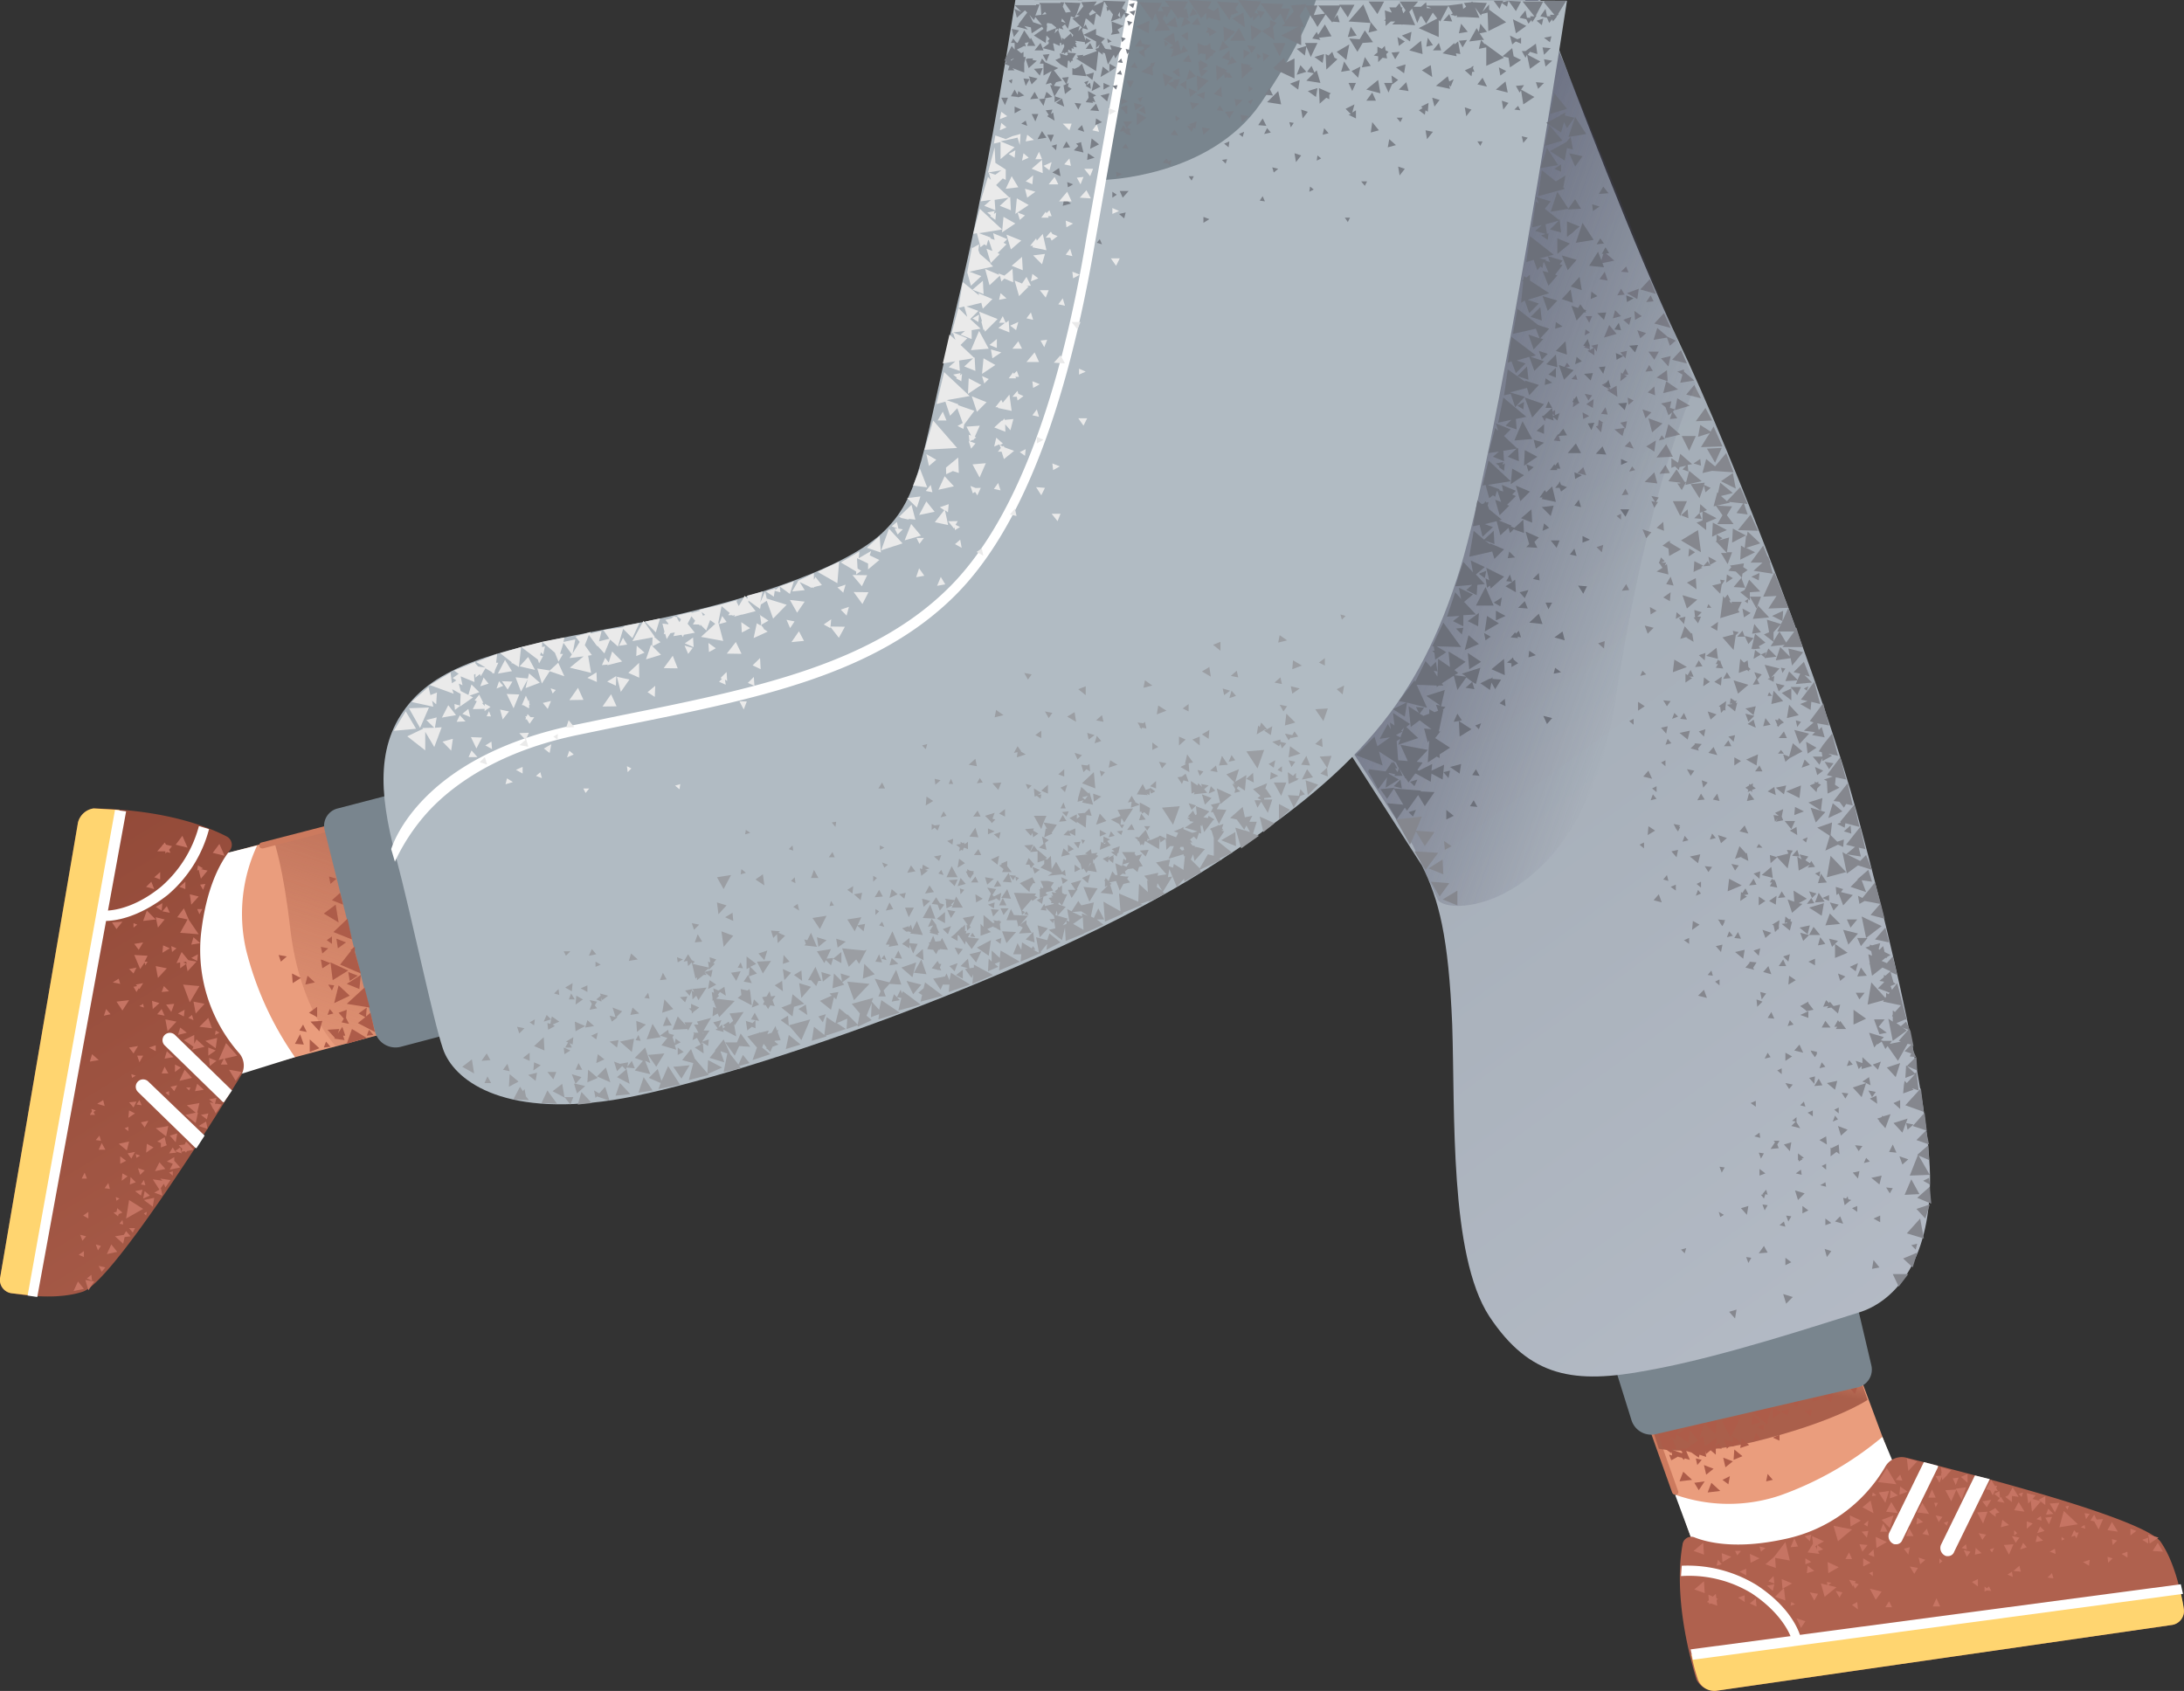<svg xmlns="http://www.w3.org/2000/svg" xmlns:xlink="http://www.w3.org/1999/xlink" width="294.967" height="228.412" viewBox="0 0 294.967 228.412">
  <rect x="0" y="0" width="294.967" height="228.412" fill="#333333" stroke="none"/>
  <defs>
    <linearGradient id="linear-gradient" x1="0.589" y1="0.248" x2="0.504" y2="0.65" gradientUnits="objectBoundingBox">
      <stop offset="0" stop-color="#cc7a5e" stop-opacity="0"/>
      <stop offset="0.924" stop-color="#aa5f4b"/>
    </linearGradient>
    <linearGradient id="linear-gradient-2" x1="0.502" y1="-1.391" x2="0.458" y2="-0.813" gradientUnits="objectBoundingBox">
      <stop offset="0" stop-color="#8b4433"/>
      <stop offset="0.98" stop-color="#af614e"/>
    </linearGradient>
    <linearGradient id="linear-gradient-3" x1="0.381" y1="-0.122" x2="0.953" y2="1.158" gradientUnits="objectBoundingBox">
      <stop offset="0" stop-color="#99a4ad"/>
      <stop offset="0.985" stop-color="#b7bdc8"/>
    </linearGradient>
    <linearGradient id="linear-gradient-4" x1="0.844" y1="0.766" x2="-0.001" y2="0.153" gradientUnits="objectBoundingBox">
      <stop offset="0" stop-color="#41415a" stop-opacity="0"/>
      <stop offset="0.998" stop-color="#41415a"/>
    </linearGradient>
    <linearGradient id="linear-gradient-5" x1="0.082" y1="1.535" x2="0.641" y2="-0.465" xlink:href="#linear-gradient"/>
    <linearGradient id="linear-gradient-6" x1="0.357" y1="-0.39" x2="0.912" y2="1.439" xlink:href="#linear-gradient-2"/>
    <linearGradient id="linear-gradient-7" x1="0.742" y1="1.71" x2="0.441" y2="2.122" gradientUnits="objectBoundingBox">
      <stop offset="0" stop-color="#b1bbc3"/>
      <stop offset="0.572" stop-color="#bbc3c9"/>
      <stop offset="0.975" stop-color="#c5cbd0"/>
    </linearGradient>
    <linearGradient id="linear-gradient-8" x1="0.502" y1="12.721" x2="0.487" y2="13.711" gradientUnits="objectBoundingBox">
      <stop offset="0.011" stop-color="#41415a" stop-opacity="0"/>
      <stop offset="0.998" stop-color="#41415a"/>
    </linearGradient>
  </defs>
  <g id="_14" data-name="14" transform="translate(-57.467 -205.699)">
    <path id="Path_12043" data-name="Path 12043" d="M286.9,416.4l-12.4-35.6,27-8.5,15.9,42.8-30.5,1.3Z" fill="#ea9d7d"/>
    <path id="Path_12044" data-name="Path 12044" d="M283.7,407.6c-.2,0-.3-.1-.4-.3L277.5,391a.412.412,0,0,1,.8-.2l5.8,16.3a.338.338,0,0,1-.3.5Z" fill="#cc7a5e"/>
    <path id="Path_12045" data-name="Path 12045" d="M294.2,400.5c11.1-2.7,15.5-5.7,15.5-5.7l-6.6-19.3-27.5,7.6,5.9,18.3S286.2,402.4,294.2,400.5Z" fill="url(#linear-gradient)"/>
    <path id="Path_12046" data-name="Path 12046" d="M283.7,407.6a21.736,21.736,0,0,0,14.2.1,44.946,44.946,0,0,0,13.8-7.9l3.8,9s-1.8,4.6-14.3,8.1c-12.6,3.6-15.2-3.1-15.2-3.1Z" fill="#fff"/>
    <path id="Path_12047" data-name="Path 12047" d="M289.2,434.1l61.6-8.9a1.9,1.9,0,0,0,1.6-2.2c-.4-2.4-1.3-6.4-3.1-9-2.3-3.3-27.2-9.6-34.4-11.4a2.538,2.538,0,0,0-2.8,1.2,20.533,20.533,0,0,1-13.6,9.8c-6.4,1.4-10.3.5-12.1-.2a1.194,1.194,0,0,0-1.7,1c-.5,2.7-.9,8.9,1.9,18.2A2.816,2.816,0,0,0,289.2,434.1Z" fill="url(#linear-gradient-2)"/>
    <path id="Path_12048" data-name="Path 12048" d="M289.2,434.1l61.6-8.9a1.9,1.9,0,0,0,1.6-2.2c-.1-.8-.3-1.6-.5-2.6l-66,8.8a24.589,24.589,0,0,0,.9,3.4,2.368,2.368,0,0,0,2.4,1.5Z" fill="#ffd570"/>
    <g id="Group_868" data-name="Group 868">
      <path id="Path_12049" data-name="Path 12049" d="M324.3,414.8l-.1.9.9-.2-.8-.7Zm5.1-.5-1.3.1.7,1.3.6-1.4Zm-13-11.2-1.4-.4.2,1.7,1.2-1.3Zm4.6,1.2-1.4-.4.2,1.7,1.2-1.3Zm12.1,4.2-1.4-.4.2,1.8,1.2-1.4Z" fill="#c67463"/>
      <path id="Path_12050" data-name="Path 12050" d="M332.4,407.7l-1.2-.3.2,1.4Zm-22.3.7-1.1.9,1.5.8-.4-1.7Zm2.5-1.3-1.4.2.9,1.4Zm9.1-.2-1.5.1.8,1.5Z" fill="#c67463"/>
      <path id="Path_12051" data-name="Path 12051" d="M323,406.6l-1.4.2.8,1.5Zm12.6,2.1-1.3.1.7,1.2.6-1.3Zm-9.2-3.1-.7,1.3,1.6.2Zm-15.6,7.7.1,1.5,1.4-.8Zm-3.5-2.9.1,1.5,1.4-.8Zm-3,6.3.1,1.5,1.4-.8Zm-1.9-2.6-.8,1.3,1.6.2-.8-1.5Zm10.5-5.5-.7,1.3,1.6.2Z" fill="#c67463"/>
      <path id="Path_12052" data-name="Path 12052" d="M317.1,408.7l-.7,1.3,1.6.2Zm-14.9,4.5.2,1.5,1.4-.8Zm-8.4,2.4.1,1.2,1.2-.6-1.3-.6Zm4.3,3.4.1,1.3,1.3-.7-1.4-.6Zm-8.1-3.5.1,1.2,1.2-.7-1.3-.5Zm39.3-8.9-.6,1.1,1.4.2-.8-1.3Zm.8,2-.6,1.1,1.4.2-.8-1.3Zm18.8,5.5-.7,1.1,1.4.1-.7-1.2Zm-1.3-1.1.2,1.2,1.2-.8-1.4-.4Zm-4.9-1.7-.6,1.1,1.4.2-.8-1.3Zm.1,4.9-.7-.2.1.8.6-.6Zm.6-2.4-.7-.2.1.8.6-.6Zm1.4,2.3v-.8l-.8.3Zm2.8-1.9v-.8l-.8.3Zm-20.4-7.8-1.2.1.6,1.2.6-1.3Zm-1.3,3.5-1.4.1.8,1.5Zm15.6,1-1.3.1.7,1.3.6-1.4Zm-15.1,9.7-.3-.6-.6.5Zm-1.2-12.1.6.8.6-1Zm2.5-.6-.5.6,1,.2-.5-.8Z" fill="#c67463"/>
      <path id="Path_12053" data-name="Path 12053" d="M332,411.5l-.8-.3v1Zm8.3-1.2-.5.8,1,.2Zm5.7,2.2-.8-.3v.9Zm-6.4,4.7.1-.8-.9.3Zm-30.5-1v1.1l1-.5Zm6.3-1.5-.8.2.6.8.2-1Zm-2.4,8.1-.4-.8-.5.8Zm-.2-15.8-.1,1.1,1.1-.4Zm-4.2,7.3.4,1,.7-.9Zm5.5-7.8-.1,1.1,1.1-.4Zm7.9-1.2-.8.1.4.9Zm-2.2-.3-.9.1.5.9Zm-1.8,8.1-.3-.9-.6.7.9.2Zm-3.6-7.4-.3-.8-.6.7.9.1Zm4.1,17h1l-.5-1.1Zm-1.9-6.6.2.9.7-.6-.9-.3Zm8,2.9-.8.4.8.6Zm-9.7-5.8h1l-.6-1.1Zm-3.5-.6h1l-.6-1.1Zm-12.1,2.1,1-.1-.5-1.1Zm12.3-3.7,1.1,1.1.5-1.7Zm-8.2,8.6.5,1.8,1.6-1.3Zm4.9,2.5-.7.4.8.6-.1-1Zm-11.4-1.5.2-.9-1,.2.8.7Zm9.8-4.3h.9l-.4-.9Zm-4.8-2.4.2-.9-.9.2.7.7Zm7.7-.5.2-.9-.9.1.7.8Zm-14.5,1.2.2.7.6-.5-.8-.2Zm14.1-3,.5.3.1-.8Zm1.2-4.3-.1.5.6-.1Zm8.8,1.4h-.5l.2.6Zm3.9,6.3-.1-.7-.6.5Z" fill="#c67463"/>
      <path id="Path_12054" data-name="Path 12054" d="M319.4,416.9l.4-.3-.4-.4v.7Zm.6-5.5.4.4.2-.6Zm9.3,7.3-.1-.7-.6.4.7.3Zm-3.8,2,.5-.3-.5-.4v.7Zm.7-5.7.3.4.3-.6-.6.2Zm7-3.9-.1-.6-.6.4Zm-3.7,2,.4-.3-.4-.4v.7Zm.6-5.6.4.4.2-.6Zm9,4.7-.1-.5-.5.3Zm-3.2,1.6.4-.2-.4-.3Zm.5-4.6.3.4.2-.5Zm-32.2,10.2.1.5.5-.4Zm6.2-1.4-.5.2.5.4Zm-7.9,3.9.5-.9-1.1-.2Zm-6.2-2.6.8.3-.1-1-.7.7Zm6.6-4.9-.1.9.9-.3Zm13.1,3.9.5-.8-1.1-.2Zm-6.2-2.6.8.3-.1-1-.7.7Zm6.6-5-.1.9.9-.3Zm-23.3,11.4v-.9l-.9.3Zm.2-3.6v-.9l-.9.4Zm-4-1.3.7-.2-.5-.6-.2.8Zm2.5-2,.3.6.5-.6Zm9.5,1v.8l.8-.3Zm6.7,4.1.5-.6-.9-.3Zm2.8,1.5.8-1.1-1.6-.4.8,1.5Z" fill="#c67463"/>
      <path id="Path_12055" data-name="Path 12055" d="M305.9,421.5l.4-.7-.9-.2.5.9Zm1.8-1.5.4-.7-.9-.2.5.9Zm-10.5,1.4,1.4.5-.2-1.7-1.2,1.2Zm-11-6.2,1.4.5-.1-1.6Zm1.8,6.9,1.4.5-.2-1.6-1.2,1.1Zm-1.7-1.7,1.4.5-.1-1.6Zm9.6-3.4,1.4.5-.1-1.6Zm3.5,5.1-.1.5.6-.2Zm1.3,3.5.6-.9-1.2-.4Zm-6.9-3.3.9.4-.1-1.1Zm7.8-5.1-.1,1,1-.3Zm25.4-7.8-.9.5.9.7Z" fill="#c67463"/>
      <path id="Path_12056" data-name="Path 12056" d="M331.2,414.7l-.5-.6-.4.9Zm-8.1,1.3.5-.7-.9-.2.4.9Zm.1-11.2-.9.4.9.8v-1.2Zm4.3,5.2-.6-.6-.4.9Zm-8.2,1.3.5-.7-.9-.2.4.9Zm-1.4-3.3h1l-.5-1.1Zm1.7-3.3.2.9.7-.7-.9-.2Zm7.9,2.4-.7.4.8.6-.1-1Zm1.7.3-.9.5.9.7Zm4.4,5.1-.6-.6-.4.9Zm-8.4,1.2.5-.7-1-.2.5.9Zm2.7-2.7-.2,1,1.1-.3Zm6.7-.4-.9.1.5.9Zm-4.2,7.4-.2-.8-.8.7,1,.1Zm2.2-4.9-.2.9,1-.2-.8-.7Zm5.6-.4-.7.1.4.7.3-.8Z" fill="#c67463"/>
      <path id="Path_12057" data-name="Path 12057" d="M334.8,418.9l-.2-.7-.6.6.8.1Zm-.7-9.4-.3.8,1-.1-.7-.7Zm5.6.7-.7-.1.2.8.5-.7Zm-4.6,5.4-.1-.7-.7.4.8.3Zm-1.4-7.8-.9.5.9.7Zm4.4,5.2-.5-.6-.4.9Zm-8.4,1.1.5-.7-1-.2.5.9Zm-41.5,7,.1,1.3,1.2-.7-1.3-.6Zm48-11.3-.6,2.2,2.5-.4-1.9-1.8ZM312.3,404l-1.2,1.9,2.5.3-1.3-2.2ZM297,416.1l2.2.4-.6-2.5Zm8.1-4.3.6,2.1,1.9-1.6Z" fill="#c67463"/>
    </g>
    <g id="Group_869" data-name="Group 869">
      <path id="Path_12058" data-name="Path 12058" d="M299.5,427.3s-.8-3.3-5.5-6.4a16.251,16.251,0,0,0-9.5-2.3l.1-1.4a17.886,17.886,0,0,1,10.1,2.6c5.2,3.4,6,7.1,6,7.3l-1.2.2Z" fill="#fff"/>
      <path id="Path_12059" data-name="Path 12059" d="M286.1,429.9l-.3-1.4,66.2-8.8.3,1.3-66.2,8.9Z" fill="#fff"/>
    </g>
    <g id="Group_870" data-name="Group 870">
      <path id="Path_12060" data-name="Path 12060" d="M282,399.9l.9-.1-.7-.5-.7.2.8.2-.3.2Zm14,5.9.9-.2-.7-.8-.2,1Zm-9.5-3.1.2.9.6-.7-.8-.2Zm1.6,4.6,1.7-.2-1.2-1.1-.5,1.3Z" fill="#ad5c49"/>
      <path id="Path_12061" data-name="Path 12061" d="M290.5,403.9l1-.8-1.3-.5Zm-5.2-5.3-1.3.8.2-.6-2,.4.7.5-.9.1.3-.3-.8-.2-.1.1.6,1.7.2.2,1,.7.1-.6.6.1-.6-1.5-.4.4.3-.6.5.4.2-.7,1.6,1.1.2-1.7,1.1,1.4-1.6,1.1h-.9l.4.5-.1.1-1.4-.5.1.8-.4-.1.3.8.1-.2v.1l.9-.5-.1.1.5.1.3.3.1-.2.7.2-.5-1.2.7.2,1,.7.1-.4.9.3-.1-.8.1.4.6-.5.7.6v-.9l.8.1-.4-.8-.4.5v-.5l.2-.1-.1-.1v-.5l-.5.4h-.1v.1l-.9.6h-.1l-.2-1.3-.5.3.7-2.3-2.4.9Zm8.9-1.8-.2,1.4,1.2-.4ZM308,394l.3-.9-.9.2.6.7Zm-11.1,3.3,1.1-.8-1.1-.7Zm-5.3,5.6,1.2-.5-1.1-.9Zm-1.6-5.3,1.2,2.3,1.4-2.9Zm-2.2.6,1.4,1.2.1-1.8-1.1.3Zm6.5,2.1,1-.2-.7-.8Zm7.9-5.3,1-.2-.3-.4-.5.1Zm-6.5,3.9v-.8l-.9.4Zm2.1,1.4v-.8l-.9.4Zm1.1-3.4.2-.9-1.1.4Zm-14.6,8.9,1.7-.2-1.2-1.1-.5,1.3Zm6.6.4.2-1.1-1,.5Zm-4,.8.8-1.2-1.4.2Zm5.6-5.7,1.2-.4-1-.9Zm11.3-6.9,1,.7.2-1.2-.5.1Zm-16.2,9.2.3,1.3,1-.8Zm8.5-5.5.6-2.3-2.6.6,2,1.7Zm4.1-2.3.2-.9-1,.2.8.7ZM302,397l.2-.9-1,.2.8.7Zm-10.6,3.7v.4l1.2-.5-1.1-.9v.8l-1.2-.4.4,1.3.7-.7Z" fill="#ad5c49"/>
    </g>
    <path id="Path_12062" data-name="Path 12062" d="M317.3,403.2l-4.7,9.6a1.15,1.15,0,0,0,.5,1.4.6.6,0,0,0,.4.1.875.875,0,0,0,.9-.6l4.7-9.6a.6.6,0,0,0,.1-.4Zm2.3,11.2a1.15,1.15,0,0,0,.5,1.4.6.6,0,0,0,.4.1.875.875,0,0,0,.9-.6l4.7-9.6c0-.1.1-.1.1-.2l-2-.5-4.6,9.4Z" fill="#fff"/>
    <path id="Path_12063" data-name="Path 12063" d="M275.3,389.5l2.5,8a2.794,2.794,0,0,0,3.4,1.9l27.2-6.3a2.468,2.468,0,0,0,1.8-3l-2.4-10.2Z" fill="#79858e"/>
    <path id="Path_12064" data-name="Path 12064" d="M308.2,315.3c-4.1-15.1-16-46.7-24.3-64.1-5.5-11.6-13.6-32.7-18.4-45.5H203.6l18,73.4,27.9,43.5c2.3,4.6,3.6,9.6,4.1,21.5.4,11.9-.4,31.1,5,39.4,5.5,8.3,11.5,9.2,21.5,7.3,10.1-1.8,23.8-6.4,28.4-7.8s9.2-6.4,9.6-16.5c.6-9.9-5.8-36.1-9.9-51.2Z" fill="url(#linear-gradient-3)"/>
    <g id="Group_871" data-name="Group 871">
      <path id="Path_12065" data-name="Path 12065" d="M293.7,312.8l-.3,1.1,1-.2Zm1-3.7.2-1.5-1.6.7Zm9.1,18.6-2,.6,1.7,1.1Zm.8-9.1-.6,2,1.7-.8.7.3.1-1-.9.3-.9-.9.2-1.7-2,.7,1.7,1.1Zm.4-4.4-.6,2,1.9-.9Zm-5.4-8.1-.5,1.8-.8-.3.3,1,.6-.5,1.7-.9-1.3-1.1Zm-5.1-14.8-.5,2.1.2-.1v.1l1-.1-.2-.3.9-.5Zm9.1,22.2-1.9.6,1.7,1.1.2-1.7Zm-4.4-19.1-1.3-1.3-.6,1.8,2-.3.2,1,1.5-1.8-2-.5.2,1.1Zm6.1,38.8.4-.4-1.2-.3.4,1.1.4-.4v1.9l1.7-.7-1.7-1.2Zm2.5,10.9,1.7-.8-1.7-1.2Zm-24.9-63.3,1.6-.9L283,279v-.3l-.2.2-.1-.1v.1l-.7.5.8.4.1,1Zm27.4,68.9-1.3-1.2v.8l-.9-.3.4,1.1.4-.4v.4Zm4.6-.1-.1,1.7,1.3-.5L315,352l-.3-.3-.1.6-.1,1.1,1.4-.5-.2-.2.9.3-.3-2.5-.2.2-1.2-1.1Zm-13.5-43.7.2,1.6,1.2-.8-1.4-.8Zm-8.3-14.2-.3-.8-.7.8Z" fill="#85878e"/>
      <path id="Path_12066" data-name="Path 12066" d="M300.5,313.5l.2-1.7-2,.8,1.8.9Zm-13.2-2.4.2,1,.6-.7-.8-.3Zm15.5,1.6.1-.5.5-.5-.4-.2.1-.2-.3.1-.3-.1.1.2-.7.3.9.9Zm.1-2.3.8-.6-1.1-.5.3,1.1Zm-5.2-5h1.1l-.4-.9Zm5.4,20.9-.5,1.3,1.3-.1-.8-1.2Zm5.2,11.3,1.3-.1-.8-1.1Zm-4.1-12.7-.8-1.2L303,325l1.2-.1Zm-7.6-2.6.9-.8-1-.3.1,1.1Zm9.8,3.5-1-.3.1,1.1.3-.2.6,1.6,1.3-1.4-1.6-.4.3-.4Zm1,5.2.9-1.1h-1.4Zm1.4,2.5.9-1.1h-1.4Zm3.8-.5-.5-2-1.4,1.6Zm-5.5.3,1.3-1.5-2-.5Zm-4.4-16.5,1.3-1.4-2-.6Zm-2.2-10.6,1.3-1.4-2-.5Zm-4-8.9-.3.1.8.4.1-.8-.4.2,1.1-1.2-2-.5.7,1.8Zm5.2,45-1.1.5,1.1.4Zm6.4-2.5.5.9.7-.9Zm6.8,3.9-.8.7,1.1.4-1.3,1.5.3.1-1.5.3.3-.4h-1.2l-.3-.1.4-.4-2-.6.7,2,.4-.5v.1l.6-.4.5,1,.3-.4,1.4,2,1.3-2.3.5.1-.9.9.9.3-.2.4.8.1-1.2,1.2,1.4.6-.1-1.7-.4-.9v.1l-.1-.8h.1l-.4-2-.6-1.3Zm-20.2-23.5h.8l-.5-.5Zm6.7-.7.2-.7-.7.3.5.4Zm-1.2-15.6.5-.7-.7-.2.2.9Zm-2.6,3.6h.8l-.4-.5Z" fill="#85878e"/>
      <path id="Path_12067" data-name="Path 12067" d="M303.7,306.3l-.6.9.4.1.1.6h-1.3l.9,1.1.4-.9v.4l1.3-.7-.5-.3,1.3.3-.8-3-1.2,1.5Zm-5.5-9.7.4-.6-.6-.1Zm-2,3.1h.6l-.4-.5Zm4.9-1,.4.3.2-.6-.6.3Zm-13,38.7.7.1-.2-.7Zm14.3-6.5-.6,1.1h1.5Zm6,4.9-1.1.5.8.6.3-1.1Zm2.5,17.9-.9.4,1,.7Zm3.2,1.8v-1.2l-.9.4.9.8Zm1.8,2.1-1-.2.2.9.8-.7Zm-11.3-28.5-.6,1.6,2-.2Zm-.6,14.5-.5.9h1.2Zm.8-1.8.9.8.3-1.2-.9.2-.5-.6-.1.2-.4-.4-.4.9.7-.1-.2.3.6-.1Zm4.7,10.2.6.3-.2-1.1-.9.6.5.2-1.8.6,1.2,1.3.6-1.9Zm8.5,10.4-.1-2-1.5,1.3h.1l-1.1,2.8,2.7-.1-1.5-2.6,1.4.6Zm-6.2-5.9-.1-.1-.1.2-.6.2.3.3-.1.1h.1l.8.9.7-1.9-1,.3Z" fill="#85878e"/>
      <path id="Path_12068" data-name="Path 12068" d="M315.1,356.8l-1.9.6,1.2,1.3.7-1.9Zm-2.8-6.9,1.2,1.3.6-1.9-1.8.6Zm-11.5-40.5,1.1-.4-.7-.7Zm-.6,9.1-.1-1.1-.9.5Zm-.4-2.7,1.3-.5-1.2-.6-.1,1.1Zm7.6,1.4-.9.8,1,.3-.1-1.1Zm-2.3-8.4-1.2-.2.6,1Zm-8.9,3.8,1.1.5-.2-1.1Zm-2.1-21.3,1.2-.2-.9-1.1-.3,1.3Zm-.1-7.7,1,.5.1-1Zm1.6,20.2,1-.2-.7-.9Zm3.7-5.3.9,1.1.5-1.1Zm-5.8,5,1.1.5-.3-1.1-.8.6Zm24.6,62.2-.1-.9-.8.4Zm-24.6-88.2-.1.6-1.9-1-.1,1.9,1.9-1-.2,1.7-.5-.3-.1,1.9,2-1-1.2-.6,1.9-.6-1.7-1.6Zm1.4-.1-1-2.2-1.7,2.1Zm-1,4.3h1.6l-1.2,1.1,2.6.4-.4-1.5h.1l-.2-.4-.1-.4h-.1l-.6-1.5-1.7,2.3Zm1.7,4.6,1.8-.1-1.1,1.7,2.7-.1-1-2.5-.9-2.3Z" fill="#85878e"/>
      <path id="Path_12069" data-name="Path 12069" d="M298.2,289.6l.1-1.4-1.5.7,1.4.7-.7,1.4h2.3l-1.1,1.5-.9-1.5-.8,1.3v-1.2l1-1.1-1.9-.6.3,1.7-.7.3,1.3,1-.4.6,1.9-.2-.3.3h2.7l-.8-2.6-.1.1-1-2.8-.8,1.8Zm6,34.6,2.6-.7-2.1-2.2-.5,2.9Zm-10.6-28.4-.1-.9-.5.3-.5-.5-.1.9-.1,1,1.1-.4.3.2v-.2l.2-.1Zm5.2,6.9,1.6-.4-1.3-1.4-.3,1.8Zm-2.1-1.9,1.6-.4L297,299l-.3,1.8Zm5.7,2.5-1.3,1.1,1.5.2-.4.4,1.7.3-.4-1.4-.4.4-.2-.9,1.6.3-.8-3-1.8,2.4.5.2Zm2.6,7.3-1.2.4.4.2.1,1.7,1.6-.8-.6-.4.1-1,1.4.3-.8-3-1.8,2.4.8.2Zm.9,3.4.6.8.3-.5.9.2-.7-3-1.9,2.4.8.1Zm.2,2.8-.5.2,1,.5.1-.6,1.9.5-.7-3-1.9,2.3Zm1.9,3.3-1.2,1-.5-.3.6,2.9,1.5-1.1,1.9.6-.8-2-.8.8-1.8-.9,1.9.3-.3-1.2.9.2-.7-3-1.9,2.4,1.2.3Zm.9,9.4.6,2.9,2.1-1.6Zm3.1,4.8-.2-.8-.5.5-.1-.1.2-.8-1.1.3-.3-.1v.2l-.6.2.8.5.1.6-.5-.2.2,1.2-.1.1h.1l.3,1.6,1.4-1.1,1.1.5-.7.6-.2-.1v.3l-.6.5.6.1v.1l-.8.8,1.6.6-.2.2-.3-.2v.5l-.1.2-1.9-2.1-.5,3,2.2-.6-.1.2,2.4.5-.8.9-.3-.2v.5l-.1.3h.1v.7l-.6-.4.6,3,1.9-1.4-1.4-1,1.2-.5.2.1-.5-1.9-.8-3.1-.7.9-.2-.5.7-.3-.3-.2-.4-1.4.9.4-.6-2.5-.8.9-.7-.3.5-.4h.2V335l.5-.3-.8-.4Zm-3-7.3-.6-.3.2,1.1.7-.4,2.1.4-1.3,1.5,1.9.5-.5-2-.8-2.9L309,327Zm-7.4-26.6-1,.4,1.4.8.1-1.1,1.2.3-.8-3-1.8,2.4.9.2ZM318.1,366l-1.7,1.5,1.9.8-.2-2.3Zm-2.5-1-.9,2.1,2-.1Zm1.9,5.3.6-1.9-1.8.6,1.2,1.3Zm-1.3,4.2.2-.8-.8.2.6.6Zm-1.2-2.2,2.3.7-.5-2.7Zm.8,4.6.6-2-1.9.8Zm-1.9,2.6,1.3-1.7h-2.1l.8,1.7Zm-19.4-69.6h1l-.4-.8Zm-15.7-65.2-1.6.6,1.4.8.2-1.4Zm16.5,49.4-.8-.6-.2,1.2,1-.6.5.4v.1l1.6-.2-1.1-1.1-.5,1.2.2-.7-.7.3Zm-7.3-6.3h.6l-.4-.5Zm-6.5-34.6h-1.4l.8,1.1Zm-5.1-4.8-.8-.8-.3,1.1,1.1-.3Zm8.5,7.2-.9.3.7.4-.3,1.1,1.9-.3-1.4-1.2v-.3Zm-7.6,3.8.1,1,.7-.6-.8-.4Zm8.9,33-.2-1.2-.1.1-.9-1-.6,1.7,1-.3-.2.1,1,.6Zm3.4,8.7.2.1.1.8.4-.4.2.1v-.4l.1-.9-1,.7Zm5.8-4.3-1-.3.4,1Z" fill="#85878e"/>
      <path id="Path_12070" data-name="Path 12070" d="M286.9,294.9l-.5.9,1-.1Zm2.3-20.9.9,1.3-.7,1.2h2.2l-.9-1.2.7-1.2-2.2-.1Zm-4.7,4.7,2.7,1.6-.4-3-2.3,1.4Zm2.6-4.9L287,275l-.7.7,1,.1-.3-.8,1-.4-.9-.8Zm-.9-5.5,1,.3-.1-.9Zm-4.6,1.4,1.4-.1-.6-1.1Zm-.3,1.3-.4-1.5-1.3,1.3,1.7.2Zm.2-5.8.8-.2-.4-.5Zm3.5,5.6-1.1-1.7-1.1,1.6,1.6.2v.1H284l.6.9.6-1.1Zm8,18.3.9-.6-1.1-.6Zm-6.2.8.4-.9h-.5l.6-.6-1-.3.1,1h-.2Zm-6.5-2.2.1,1,.8-.5Zm3.1-20.3-.9-1.7-1.3,1.8,2.2-.1Zm2.2-.8.9-2h-1.9Zm2.4-.3,1.1,1.9.9-2Zm1.9,4.4,2,1-.4-2.1Z" fill="#85878e"/>
      <path id="Path_12071" data-name="Path 12071" d="M287.9,267.7l-.5,1.9,1.3-.3,2.9.2-1-2.6-1.5,1.8-1.2-1Zm2,5,1.6-.4-1.7-1.4-.3,1.4-.1-.1-.5,1.9,2.2-.5-.1-.1,1.9.2L292,275l1.5.2-.5-1.5.5.1-1-2.3-1.8,1.9-.8-.7Zm-5.5-5.7-.3,1.2-.9-.6v1.3l.5-.2.5.5.1-.4.9-.2-.5.5.8.3-.1-.9.6-.1-1.6-1.4Zm.7,4.2,2.2-.5-1.7-1.4Zm-.7,4.2.9-2h-1.9Zm2.8-15.9-.9-1.8-1.1,1.3Zm-1.9-4.7-.8-1.8-1.2,1.3Zm-2.6-3.6-1.4-1.2-.5,1.6,1.8-.3.4,1.1.8-.7-1.1-.5Zm-8.6-11.5-.5,1.6,1.9-.4-1.4-1.2Zm20.6,48.2.6-1.6h-1.5ZM287.4,276l-.8.3,1.3,1v-1l1.4-.6-1.9-1V276Zm11.7,20.4-.5,1.3,1.7-.1-1.2-1.2Z" fill="#85878e"/>
      <path id="Path_12072" data-name="Path 12072" d="M299.4,298.7l-1.3.6,1.3,1Zm-4.5-11.2-.7,1.8,2.2-.2-1.5-1.6Zm5.7,9.2-.6,1.4,2.2-.2-1-1,.7.2-.8-2-1.4,1.4.9.2Zm8.9,29.5-.6-1.6,1.4.2-.5-1.6-1.5,1.3h.1l-1,1Zm1.1,17.3.3.8.4,1.1,1-.2-1.1-.8.8-1h-1.4v.1Zm-3.8,1.2-.8-1.1-.1.2-.2-.3-.5.9h.4l-.2.3h1.4Zm4.7,4.4-1.1.4.7.7Zm5.8,6.8-.4-3.2-2.1,2.3,2.5.9Zm.3,2.5-1.3,1.3,1.7.6-.4-1.9.1.1-.3-2.5-1.6,1.8,1.8.6Zm-26.5-76.3.2.2-.4.5,1,.1.8.8-1.1,1.3,1.6.1-.1.3-.6.3,1.1.9-.5.3.4.3.1-.6.2.2v-1.1l1.4-.1-1.5-1.6-.5,1.2-.5-1.3.1-.7.7-.5-.6-.4.1-.5-1.9.3Zm-.1-3.8-1.4.4.5-.3-.8-.5,1.4-.6-1.9-1-.1,1.9.6-.3v.9h-.1v.1h.1l1.4,1.5h-.8l.9,1.5.6-1.6h-.7Zm-8.2-23.1.3-1.4-1.3.3,1,1.1Zm7,30.7.2-1.2.4-.6-.6-.1.1.5-1.2.3,1.1,1.1Zm-3.5-4.4-.1,1.5.1-.1,1.1-.5-.2-.1.3-.2-1.2-.6Zm-.7-1.7-.1,1.1.9-.6Zm5.1,3.5-.1,1.1.9-.6Zm-4.9-12.2L287,273l.6-1.7.2.9.7-.6-.9-.4.1-.3-1.9.2Zm-3-8.1-.5,1.9,2.1-.5Zm-5-14.5-1.1.4.8.7.3-1.1Zm-6.5,13.8.8-.4-.9-.5Zm-1-6-.6.6.8.1-.2-.7Zm-4.2,6.3.3-.8-.7.1.4.7Zm16,13.6-.9.8,1,.4-.1-1.2Zm2.6,9.9.6,1.8,1.4-1.2-2-.6Zm2.4-23-.3,1.6,1.6-.5-.4.6-.8,1.3,2.9-.1-1.2-2.7-.4.7-1.4-.9Zm-4.5,18.8-.3.2.2-.4h-.7l.5-.2-.5-.5-.3.8h.1l.4.6-.8.5,1.6.4-.2-1.4Zm-5.4-25.4-.4-.2h.6l-.4-.8-.4.7-.2-.2-.1,1.2.9-.7Zm.4,8.8-.7.7,1.2.3Zm-5.1-6.2-1-.2.5.9.5-.7Zm-3.8-3.7.8-.2-.4-.5Zm-1.2,5.7-.6.3.6.5Zm12.3-14.6,1-.1-.4-.8-.6.9Zm-2.8,7.6.2-1-.9.2.7.8Zm2.8-3.4-1.2-.4.4,1.1.8-.7Zm-3.4-6-.5.9,1-.1-.5-.8Zm-3.3,8.5.2-1-.9.2.3.3-.5.3-.1-1-.7.6.8.3-.3.2.9.6v-1l.3.5Zm1-1.9,1.7-.5-1-1.2Zm9-1.3-.9-2-1.3,1.4,2.2.6Zm-2.8-6.6-1.3,1.4,2.1.6-.8-2Zm6.3,41.9-.1-1.5-1.2.6,1.3.9Z" fill="#85878e"/>
      <path id="Path_12073" data-name="Path 12073" d="M283,286.9l.1-1.2-1,.7Zm-9.3-25.3.9.1-.3-1Zm10.2,26.8-.1.9.7-.4Zm3.6-6.2,1-.1-.1-.1.9-.5-1.1-.6.2,1.1-.3-.5Zm-2.4,6.8-.9.2.7.8.2-1Zm-2-5.4-.6,1,1,.2Zm-11.5-33.4-.1.8.7-.4-.6-.4Zm6.6-2.5.1,1.2.9-.5Zm-1.1-6-.7.7,1,.1Zm-4.6,6.7h-.9l.5.9Zm19.1,49.2.6,1.8,1.4-1.2-2-.6Zm-8-2.8-.2,1.7,1.9-.7-1.7-1Zm5.9-.1-.2-1.5-1.4,1.1Zm4.8,7.6.3-1.2-1.4.3,1.1.9Zm-6.7-5.1-.1,1.2.9-.6Zm1.3,9.4-.7.8,1.2.3-.5-1.1Zm-8.4-33.9.5.8-.5-.1.4.9.5-.8h-.3l.4-.6-1-.2Zm-3-3.3.8-.2-.4-.5Zm-1.7,6,.6.5v-.8Zm6.8,25.7.5-.7-1-.1.5.8ZM279,297l.8-.2-.5-.5Zm-1.5,6.1.6.5v-.8Zm15.6-11.5.5,1.1.7-.8-1.2-.3Zm-2.7-5.1-.2-.3-.4,3,2.6-.8-.2-.3.5-1.1h-1.4l.1.2-.2-.1-.2-.3h.2l-.4-.8-.4.5Zm1.1,1,.4.5Zm-3.8,7.4.1-1-.9.3Zm-7-39.1-.5-.8-.5.9,1-.1Zm8.8,33.9-1,.7.9.5Zm2.4,1.8.4-.4-.8-.2.1.5-1.5.4,1.5,1.7Zm-1.9,5.6-1,.7.9.5Zm-5.1,4.9-.5.8.9.1Zm12.8-2.9.8-.8-1.2-.3.4,1.1Zm-7.5-3.1-.3-.7-.1-.4-.1.1-.2-.2-.3.6h.3l-.3.5Zm-9.6-31.9,1.4-1.2-1.9-.7.5,1.9Zm3.1-3.1-.7-.2.2-.9-1.4.3.6.5.4,1.1.5-.4-.3.9,1-.1-.6-.9.3-.3v.1l2-.6-1.7-1Zm-1-3.8-.1-1.5-1.4,1Zm-5.8,6.3.1.1.2-1-.9.2.6.7-1.4.2,1.1.9.3-1.1Zm-6.9-4-.1,1.2.9-.6Zm.5,10.1,1.2.3-.4-1.1-.8.8Zm9.3,8.8.7-.8-1.2-.4.5,1.2Zm-2.4-5.9-.4-.8-.5.9Zm-3.4,6.8-.9.3.7.7.2-1Zm6.8,11.2-1.2-.3.4,1.1.8-.8Zm-4.3-5,1-.1-.4-.8Zm-2.4,7.8.1-1-.9.3Zm14.6-30.8-.9-1.7-1.3,1.8,2.2-.1Zm-12.8-3.2-.1-1.5-.9.5-.2-1.1-.9.5,1,.6-.3.1Zm-3.3,1.5.1-1.2-1,.7Zm-5.3,4.4.9.1-.3-1Zm12.4-3,.8-.8-1.2-.4.4,1.2Zm-5.8.7-.3.1.4-.2-.6-.4-.1.8-.3.1.7.8.2-1.2Zm17,42.8-.6.8h1Zm-.2-4.8,1.1.9.3-1.2-.2.1.1-.4-.2.1-.6-.4-.1.8.2-.1.1.1-.7.1Zm-3.9,5.9h0l.5-.6-1-.1.1.1-.6.6,1.1.3Zm-4.7-48,2-.5-1.6-1.1ZM298.4,313l.3-1.2-1.4.3,1.1.9Zm-6.7-3.9.9-.6-.9-.5Zm1.4,8.1-.7.8,1.2.3-.5-1.1Zm-9-14.7-.5-.5-.3.8Zm-1.7,6.7v-.8l-.6.3Zm9.4,14.1.5-.7-1-.2.5.9Zm-3.1-5-.3.8.8-.2-.5-.6Zm-1.5,6.5-.6.3.6.5Zm11.1-21.6-.6-.5-.1.3-.4-.1.3.7-.1.2.1-.1.1.2.4-.4.4-.2-.1-.1Zm-3.2-5.1-.4-.8-.5.9Z" fill="#85878e"/>
      <path id="Path_12074" data-name="Path 12074" d="M291.8,305l-.9.2.7.7.2-.9Zm1.8-1.8.8-.8-1.2-.3.4,1.1Zm-2.9-6.7-.5.9,1-.1Zm-2.9,7.7-.9.3.7.7.2-1Zm1.6,8.7-.6.8.9.2Zm-3.7-8.5-1.4.3,1.1.9.3-1.2Zm-7-3.9v1.2l.9-.6Zm1.9,10.4-.5-1.1-.7.8,1.2.3Zm8.7-8.7-1.2-.4.4,1.1.8-.7Zm-3.5-6-.4.7-.3-.2v1.2l.9-.6-.4-.2h.6l-.4-.9Zm-3.1,7.6-.9.2.7.8.2-1Zm17.5,16.7-.7.8,1,.1ZM295.5,341l-.8-.3.1,1,.7-.7Zm7.8-8.7-.3,1.1,1-.2Zm1.2-5.7-.9.4.9.4Zm-7.3,5,.4-.4.1.1V331l.1-.1h-.1l.1-.9-1,.6.2.1.2.9Zm6-7.5.1-.7-.7.3.6.4Zm-3.8-6.4.5-1.1h-1.4Zm-5.5-5.2.2.2v-.3l.5-.2-.4-.3v-.4l-.3.2-.2-.1v.2l-.5.3.4.3-.1.3Zm-.3,9.5-.2-1.1-.1.1-.9-1-.6,1.7,1-.3-.2.1,1,.5Zm8.6,5,.6-.6-1-.3Zm-7.9-2.6-.6.9,1-.1Zm6.1,3.3,1.1-.6-1.8-1.1.1,1.5-.9-.3.6,1.8,1.4-1.2-.5-.1Zm-9.4-3.3-.2,1.7,1.9-.8-1.7-.9Z" fill="#85878e"/>
      <path id="Path_12075" data-name="Path 12075" d="M296.9,324.3l-.2-1.5-1.3,1.1Zm4.7,7.6.3-1.2-1.4.3,1.1.9Zm-6.6-5.1V328l.9-.6Zm1.3,9.4-.7.8,1.1.3-.4-1.1Zm-6.6-6h0l.1.2.2.3.1.1.3-.6h-.1l.2-.2-1-.1.2.3Zm-2.5-3.8-.4-.5-.3.8.7-.3Zm-2.3,6.3.7.5v-.8Zm15.9-10.9-.6-.4.2,1.9,1.5-.8-.3.4,1-.1-.5-.8-.2.3-.6-.4.4-.5-1.2-.3.3.7Zm-2.7-5.8.2-1-1.1.5.5.4-.7-.1.2.9.4-.5-.3.5,1-.2-.2-.5Zm-3,8.4.1-1-.9.3Zm4.2-3.3.3-.5-.8-.1.2.5-1.6.4,1.5,1.6Zm-1.9,5.6-1,.7.9.5Zm-5.2,4.9-.5.8.9.1Zm12.4-4,.5,1.1.7-.8-1.2-.3Zm-7.3-2.7h0l-.2-.4-.1.1-.2-.2-.3.5h.3l-.3.5,1,.2-.2-.7Zm9.4,12.7-1-.4.3,1Zm-8.4-2.3-.6.9h1Zm-.2-4.8,1.1.9.3-1.2h-.2v-.4l-.2.1-.5-.4-.1.9.2-.1.2.1Zm-5.1-3.9.6-.1-.4-.8-.4.6-.2-.1-.1,1.2.9-.6Zm6.1,10.9-.1,1.2,1-.6Zm1.4,9.3-.7.8,1.2.3-.5-1.1Zm-5.8-11.1-1-.1.1.1-.6.7,1.2.3-.2-.3v.1l.5-.8Zm-3.7-4.2-.3.8.8-.2-.5-.6Zm-1.3,6.5-.6.3.6.5Zm9.9,14.2-1-.2.5.8.5-.6Zm-3.8-3.5.8-.2-.4-.6-.4.8Zm-1.2,6.5v-.8l-.7.3Zm6.9-27.4,1-.1-.4-.7-.6.8Zm-2.3,6.8-.9.3.7.7.2-1Zm2.6-2.6-1.2-.3.4,1.1.8-.8Zm-3.7-5.9-.5.9,1-.1Zm-2.9,7.7-.9.3.7.7.2-1Zm1.5,8.6-.5.8.9.1Zm-3.6-8.4-1.3.3,1.1.9.2-1.2Zm-7-3.9-.1,1.2,1-.7Zm.7,10.1,1.2.3-.4-1.1-.8.8Zm9.9-8.5-1.2-.4.4,1.1.8-.7Zm-6.6,1.6-.9.2.7.8.2-1Zm-8-8.8.7.2-.2-.8-.5.6Zm4.2-14.7-1-.2.5.9.5-.7Zm-3.6-4.3-.3.8.8-.2-.5-.6Zm-1.5,6.4-.6.3.6.5Zm2.3,5.1.3.6.2.3.1.1.3-.6h-.2l.2-.2-.9-.2Zm-2.8-4-.3.8.8-.2-.5-.6Zm-1.8,6.8.6.5v-.8Zm9.8,3-1-.1.5.8.5-.7Zm-3.7-4.2-.3.8.8-.2-.5-.6Zm-1.9,6.9.7.5v-.8Zm4-4.4-1.4.3,1.1.9.3-1.2Zm-7-3.8-.1,1.2,1-.6Zm.7,10,1.1.3-.4-1.1-.7.8Zm9.9-8.4-1.2-.4.4,1.1.8-.7Zm-3.5-6-.5.9,1-.1Zm-3.3,8.6.2-1-.9.2.7.8Zm26.9,31.7-1-.2.5.9.5-.7Zm-3.6-4.3-.3.8.8-.2-.5-.6Zm-1.4,6.4-.6.3.6.5Zm2.7,5.9.5-.7-1-.1.5.8Zm-2.8-4.3-.4-.5-.3.8.7-.3Zm-1.6,6.8v-.8l-.6.3Zm8.1,2.4.5.8.4-.7-.9-.1Zm-3-3.3.8-.2-.5-.5Zm-1.6,6.1.7.5v-.8Zm3.7-3.2.3-1.2-1.4.3,1.1.9Z" fill="#85878e"/>
      <path id="Path_12076" data-name="Path 12076" d="M305.3,370.7l1.1.3-.4-1Zm9.9-8.4-1.2-.4.4,1.1.8-.7Zm-6.8,2.6.2-1-.9.2.7.8Zm-7.3-10.4-.5.5.7.2Zm.9-6.9.2.4.1.1.2.3.1.1.3-.5h-.1l.1-.2-.9-.2Zm-2.8-4.1-.3.8.8-.2-.5-.6Zm-1.1,7.3V350l-.6.3Zm8.1,2.5.5.8.4-.7-.9-.1Zm-2.7-4.1-.3.8.8-.2-.5-.6Zm-1.9,6.8.7.5v-.8Zm4-4.3-1.4.3,1.1.9.3-1.2Zm-7-2.7.9-.6-.9-.5Zm1.5,8.3h0v-.7l-.6.5.5.1-.6.6,1.2.3Zm1.7-6,.7.8.1-1-.8.2Zm2.3,7.9-.9.5,1,.6Zm1.8,2.4-.1-1.3-1,.5-.1-.1v1.2l.8-.6.4.3Zm1.2,6.1-.1-.4-.2.3-.4-.1.2,1,.6-.5.3-.2-.4-.1Zm6.5-6.3-.5-1.1-.5,1ZM285,375l.2-.7-.7.2Zm4.8-4.9.5-.3-.7-.4.2.7ZM307,358.3l-1.3-.5.4,1.3Zm-3.9-6.9-.6,1,1.1-.1Zm-3.7,8.6-1,.3.8.9.2-1.2Zm-4.3,4.5.8-.3-.8-.6Zm0-5.8-.7.5.8.2-.1-.7Zm-5.1,5.4.4-.7-.7-.1.3.8Zm14,7.1.8-.3-.8-.6Zm0-5.8-.7.4.8.2-.1-.6Zm-5,5.3.4-.7-.7-.1.3.8Zm.4,5.5-.8-.6v1Zm-1-5.5-.6.5.8.2-.2-.7Zm-4.8,5.6.4-.7-.7-.1.3.8Zm5.1,5.5.9-.9-1.3-.4ZM295,375l1.2-.1-.5-.9Zm-3.2,8.8.2-1.2-1,.3.8.9Zm3.9-16.2.2-.6.3.1-.2-.7-.5.6h.2l-.4.1Zm4.6-6.1v.9h.1v.2l.5-.3-.1-.1.3-.1Zm-4.6,0-.7-.1.3.8.4-.7Zm5.2,8.1.8-.4-.8-.6Zm-.1-5.2-.1-.7-.7.5.8.2Zm-5,4.8.4-.7-.7-.1.3.8Zm4.1-2.7.4,1.3.9-.9Zm-2.4-6.2.3-.5H297l.2.2-.6.9,1.1-.1Zm-3.9,8.3-1,.3.8.9.2-1.2Zm16.7,8.5,1-.2-.8-1Zm1.1-6.3v-.9l-.9.4Zm-7.2,4.7.6-.8-.9-.3.3,1.1Zm-2.5-34.3V341l-1.1.6.8.6v.1l1-.2-.7-.9Zm.9-6-.9.4.9.5Zm-7.4,4.5.2,1,.6-.8-.8-.2Zm-21-97.3-.7,1,1.1.2Zm5.8,16.3,1,.4-.1-1.2-.9.8Zm4.5,16.6,1,.4-.1-1.2-.9.8Zm-3.6-8.6.2-1.5-1.3.8,1.1.7Z" fill="#85878e"/>
    </g>
    <path id="Path_12077" data-name="Path 12077" d="M265.2,205.7h-1.7l-37.2,80.1,22,34.1,3.3,7.2c.9,2.6,19.6,1.9,24.1-27.1,4.4-29,10.8-42.3,10.8-42.3l-21.3-52Z" fill="url(#linear-gradient-4)"/>
    <path id="Path_12078" data-name="Path 12078" d="M83.1,322.3l36.5-9.8,6,28.5L81.5,352.7l1.6-30.4Z" fill="#ea9d7d"/>
    <path id="Path_12079" data-name="Path 12079" d="M96.7,331.4c1.3,10.7,6.1,15.6,6.1,15.6l21.6-5.6-6.9-28.3-23,6.3c0,.1,1.2,3.2,2.2,12Z" fill="url(#linear-gradient-5)"/>
    <path id="Path_12080" data-name="Path 12080" d="M92.2,319.9A21.824,21.824,0,0,0,90.7,334a43.691,43.691,0,0,0,6.6,14.5L88,351.4s-4.4-2.2-6.8-15,4.6-14.9,4.6-14.9l6.4-1.6Z" fill="#fff"/>
    <path id="Path_12081" data-name="Path 12081" d="M92.9,320.3c-.2,0-.4-.1-.4-.3a.382.382,0,0,1,.3-.5l20.5-5.3c.2-.1.4.1.5.3a.382.382,0,0,1-.3.5L93,320.3Z" fill="#cc7a5e"/>
    <path id="Path_12082" data-name="Path 12082" d="M68,316.8,57.5,378.2a1.812,1.812,0,0,0,1.6,2.2c2.4.4,6.4.8,9.5-.2,3.9-1.2,17.6-23,21.4-29.2a2.565,2.565,0,0,0-.2-3,21.105,21.105,0,0,1-5.2-16c.7-6.5,2.7-9.9,3.9-11.4a1.262,1.262,0,0,0-.4-1.9c-2.5-1.3-8.2-3.6-17.9-3.8a2.565,2.565,0,0,0-2.2,1.9Z" fill="url(#linear-gradient-6)"/>
    <path id="Path_12083" data-name="Path 12083" d="M68,316.8,57.5,378.2a1.812,1.812,0,0,0,1.6,2.2l2.6.3,11.9-65.6-3.5-.2a2.563,2.563,0,0,0-2.1,1.9Z" fill="#ffd570"/>
    <g id="Group_872" data-name="Group 872">
      <path id="Path_12084" data-name="Path 12084" d="M71.7,330.1h-.4l.2-1.4s3.4.3,7.7-3.2a16.415,16.415,0,0,0,5.1-8.1s-.1,0,.1-.1l1.3.4a17.466,17.466,0,0,1-5.6,8.9c-4.1,3.2-7.3,3.5-8.4,3.5Z" fill="#fff"/>
      <path id="Path_12085" data-name="Path 12085" d="M62.5,380.9l-1.3-.2L73,315.1l1.5.2-12,65.6Z" fill="#fff"/>
    </g>
    <path id="Path_12086" data-name="Path 12086" d="M103.1,314.9l9.2-2.4,8.4,32.2-9.1,2.4a2.862,2.862,0,0,1-3.5-2.1l-6.8-27.2A2.412,2.412,0,0,1,103.1,314.9Z" fill="#79858e"/>
    <path id="Path_12087" data-name="Path 12087" d="M194.6,205.7c-1.4,8.9-4.2,25.8-7.7,40.4-5,21.1-4.9,26.6-10.4,31.7-5.5,5-19.4,9.5-34.1,12.3s-24.2,4.6-29.2,10.1-4.6,12.4-2.3,21.1,5,22,6.4,26.1,7.8,9.2,22.9,6.9,57.4-16.8,79.9-31c20.9-13.2,29.1-23.1,34.6-40.9,4.9-16.1,12.9-66.8,14.4-76.6l-74.5-.1Z" fill="url(#linear-gradient-7)"/>
    <path id="Path_12088" data-name="Path 12088" d="M88.8,353l-7.7-7.5a.99.99,0,0,0-1.4,1.4l7.7,7.5c.1.1.2.2.3.2Zm-11.3-1.2a.99.99,0,1,0-1.4,1.4l7.7,7.5a.349.349,0,0,0,.2.1l1.1-1.7-7.6-7.3Z" fill="#fff"/>
    <g id="Group_873" data-name="Group 873">
      <path id="Path_12089" data-name="Path 12089" d="M75.7,356.1l-.8-.4-.1,1Zm-1.1,5,.3-1.2-1.4.3,1.1.9Zm13.8-10.9.9,1.5.8-1.2-1.7-.3Zm-9,15-1.3-.2.9,1.4-.7.4,1.1.4-.2-1-.1.1.5-.7.2.5.7-1-1.4-.2.3.3Zm6.7-20.6-.5-1.4-1.2,1.2,1.7.2Zm-.9,1.7,1.4,1,.2-1.4Zm-.8,8.4-1.7.3,1.2,1-1.4.3,1.4,1.1.3-1.4h-.1l.3-1.3Zm-6.3,14,.2-1.2-1.4.3,1.2.9Zm4.9-8.4h0l-.4-.4-.2.4-.8.1.5.5-.2.4.5-.1.2.2.1-.2.9-.2-.6-.7ZM80.1,345l1.2-1.3-1.5-.3.3,1.6Zm5-3.7-1.5-.3.3,1.6,1.2-1.3Zm-6.3-3.5,1.2-1.3-1.5-.3.3,1.6Zm3.2-3.5-.7,1.5.5-.1v.8l.8-.6.2,1,1.2-1.3-1.1-.2-.9-1.1Zm.2,1.4.4-.1.1.3-.5-.2ZM84,346.1l-.3.6v-1.2l-1.4.7,1.3.9-.2.4,1.7-.4Zm-1.6,4.1-.7,1.5,1.7-.4Zm1.9-23.4-1.2-.3.2,1.4ZM78.8,331l.9-1.1-1.2-.3.3,1.4Zm5.8-6.6.9-1.1-.9-.2.3-.1-.7-.4-.1.7.2-.1.3,1.2Zm-6.2,39.5,1.4-.3-.8-.9-.6,1.2Zm-11,16.2,1.4-.3-.8-1Zm2-.1.8-1.2-1.2-.2.4,1.4Zm2.5-4.9,1.4-.3-.8-1Zm-2.8-2.4-.8-.2.3.8.5-.6Zm1.3,1.1.3.8.4-.6-.7-.2Zm-2.3,1.4.7.3v-.8Zm1.7,2.7-.6.5.7.3Zm8.7-19.8,1.4,1.1.3-1.4-1.7.3Zm2.7,1.9.2-1.2-1,.3.8.9ZM77,363.8l-.9-.3.3.9ZM74.5,372l-.3.5-1.2.2,1.1,1,.2-.9.8-.1Zm-3.3,5.5.5-.6-.9-.2.4.8Zm-1.8-7.2v-.9l-.7.5Z" fill="#c67463"/>
      <path id="Path_12090" data-name="Path 12090" d="M78.1,342l.9-.8-1-.3.1,1.1Zm.4,4.9-.9.3.9.5ZM71.8,342l-.3.9.9-.2-.6-.7Zm14.8,5.6-1-.4v1.1Zm-6-5.2.4-1.1-1.1.1Zm5.2,7.3.9-.7-1-.4Zm-.4,7.2.2-.8-1,.2.8.6Zm-5.7-7.1-.4.9h.9Zm-9.8-1.7-.3,1,1.2-.2-.9-.8Zm6.4,1.1.5-.9H76Zm-4.7,5.9-.2-.8-.8.5Zm8.4-7.4-.3,1,1.2-.2-.9-.8Zm2.7-2.5-.9-.7-.3,1,1.2-.3Zm.6-11.9,1.2-.2-.9-.8-.3,1Zm-7.7,1.4.8,1.9.6-.9.1.4.3-.5H77l.4-.8-1.8-.1Zm-2.1,3.2-.8.5,1,.2Zm5.8-9.2.1-1-.9.5Zm.3,10.2-.3.8,1-.1-.7-.7Zm4.5-3.4.1-.9-.9.5Zm-1.7,6.6-.9.5.8.4Zm2-12.9.4-.7h-.7l.3.7Zm-.8,14.3-.2-.7-.5.4.7.3Zm3,1.4-.1.6.6-.3-.5-.3Zm-3.4,7.7h-.6l.4.4ZM76.6,355l-.3-.7-.4.6.7.1Zm-1.4-4.2.1.5.5-.3Zm5.1,2.3-.5.2.5.4Zm-9.9,6.6.7.1-.2-.7Zm-.6-4.2.1.3-.3.5h.7l-.2-.4.3-.2-.6-.2Zm5,3v-.6l-.5.2Zm2.1,6.6-.4.6.6.1Zm-.5-3.3-.6-.2.1.5Z" fill="#c67463"/>
      <path id="Path_12091" data-name="Path 12091" d="M80.8,364.5v-.6l-.5.2Zm-6.8,6-.4.5.5.1Zm-.8-2.6.4-.3-.5-.2Zm4,2,.1-.5-.4.2Zm-.4-28.6-.5.3.6.2Zm-.6-7.3.6-1-1.2.2Zm3.8-5.9-.6.7,1,.2-.4-.9ZM75.5,348l.6-1-1.2.2Zm3.2-5.3,1,.2-.4-.9-.6.7Zm2.4,6.8v1l.8-.6Zm-2-26-.8.7.8.3Zm3.4,1.3-.8.7.8.3Zm2,.4.4.7.3-.8-.7.1Zm-3.8,9.1.6-.5-.7-.3Zm-4.8,5.4.3-.5.1.1.5-.8-1,.2.2.2-.5.1.4.7ZM74,342.2l.9-1.4-1.7.2.8,1.2Zm1.9-5.8-1,.2.6.6.4-.8Zm1.4-7.7-.5,1.4,1.7-.2-1.2-1.2Zm9.8-9-.9,1.2,1.6.4Zm-7.3,1v.3l.2-.2.5.1-.2-.4.4-.5-.8-.2-.2-.3-.2.3h-.1v.1l-.7.8h1.1Zm2.3-2.1-.9,1.2,1.6.4Zm.2,9.8-.9,1.2,1.4.3-1,1.8,2.5.2L83,330l-.7-1.6ZM76,330.6l-.5-.2v.6Zm-2-.4-1.4.1.6.9Zm3.9-5.4-.7.7,1.1.3Zm1.5,9.6,1-.6-.9-.4Zm-4.9,28.1-.8-.6v1Zm1-7.2.4-.8-1,.1.6.7Zm8.8,2.5,1.2.4-.2-1Zm-4.4,2.4-.2-.9-1,.6.5.2v.6l.8-.3-.1-.2Zm.6-7.7.5.6.4-.8-.9.2Zm4.5.4-.9-.8-.3,1,1.2-.2Zm1.8,1.9h-.3l.2-.8-1,.2.6.5-.5-.1.5,1v-.1l.3.6.8-1.2Zm-5.7,6.4-.3-.5-.5.8,1-.1-.2-.2.9.3-.2-.8-.7.5Zm-.1.8-1,.6.8.3-.4.8,1.4-.3-.8-.9Zm-5.9,2.7-.1,1,.8-.3-.7-.7Zm1.4-7.4.5.7.5-.9-1,.2Zm.8,2.9-.1,1.2,1-.7Zm-.6,6.2-1,.2.8.6.2-.8Zm-5.5-6.3-.4.9h.9Zm2.8,4.1-.1,1,.8-.6-.7-.4Zm-.5,5.5.5-.2-.7-.6-.1.5-.4.1.6.5Zm-4.6-5.6-.4.8h.7l-.3-.8Zm8.1,2.5-.2,1,.9-.4-.7-.6Zm-1.6,5.6.3-.6h-.8Zm-3.1-5.9-.2-.8-.5.7.7.1Zm3.4-5-1,.2.5.7.5-.9Zm-.8,6.5-.4,2.5,2.3-1.3Zm14.6-19.5L88,346.6l-1,2.3.7-.2-.4.8h.9l-.4-.8,1.7-.4Zm-7.3-9.6.9,2.4,1.3-2.2-2.2-.2Z" fill="#c67463"/>
    </g>
    <g id="Group_874" data-name="Group 874">
      <path id="Path_12092" data-name="Path 12092" d="M107,341.8l-1.1.8.9.5-1,.8,2.3,1.2-.6-2.6-.6.5.1-1.2Zm-5.8,5.4.9-.1-.6-.7-.3.8Zm-5.8-11.6.8-.7-1.1-.2.3.9Zm6.3,7.2.8-.2-.5-.6-.3.8Zm-3.8,2.1,1,.2-.5-1Zm2.4-3.2-1.1.8,1.1.6Zm.3,3.3.4-1.4-1.6.1Zm2.3-12.5.2,1.3,1.1-.8-1.3-.5Z" fill="#ad5c49"/>
      <path id="Path_12093" data-name="Path 12093" d="M97.3,346.7l1.2.1-.5-1.4Zm8.5-9.2-1.3-.5.2,1.2,1.1-.7Zm-6.5,10.3,1.3-.5-1.3-1.2Zm-2.4-10.6.1,1.3,1.1-.7-1.2-.6Zm8.1-3.3-.2.1.1.1-1.5,1.9,2.8,1.2-.8-2.9v-.7l-.1.1v-.1Zm1,5.4.2-1.9-1.9,1.2,1.7.7Zm1,6.3.9-.1-.6-.7-.3.8Zm-5.2-11.8-1-.2.2.9.8-.7Zm1.1-9.4-1-.3.2,1Zm-1.3,8.3.7.5v-1Zm5.8,9.1-.7-2.7-2.4,2.2Zm-2.8,2.2-.4-.8.1-1.1-1.1.4.7.8-.3.5,1,.2Zm-1.8-16.1-1.6,1.2,2,1.2-.4-2.4Zm.4,10.9-.6,2.4,2.1-1Zm-1.4-.1.5.8.3-.7-.8-.1ZM99,337.5l-.3,1.2,1.3-.3-1-.9Zm3.1-1.7-1.3-.5.2,1.2,1.1-.7Zm2.2,10.9,2.7-.8-2-1.2Zm-.6-2.3-.6.9.2-.6-1.6.1,1,1.1-.1.1,1.4.2-.2-.6h.3l-.4-1.2Zm1.3-11.8-.6-2.8-1.9,1.8Zm-1.2-4.7-.4-1.6-1.1,1Zm-1.7,7.8.3,2.4,2.1-1.3Z" fill="#ad5c49"/>
    </g>
    <path id="Path_12094" data-name="Path 12094" d="M189.6,233.5s13.4-9.5,40.6-11.1,35.5,6.1,35.5,6.1l3.7-22.8H194.7l-5.1,27.8Z" fill="url(#linear-gradient-8)"/>
    <path id="Path_12095" data-name="Path 12095" d="M211,205.7,206.5,230s14.3-.3,21.2-10.3c4.6-6.7,6.7-11.5,7.5-14Z" fill="#79858e"/>
    <path id="Path_12096" data-name="Path 12096" d="M209.9,205.7l-5.7,32.1c-3.8,22.8-10,38.7-18.5,47.2-10.5,10.5-26.3,13.7-44.7,17.4l-5.8,1.2c-21,4.3-24.7,16.2-24.9,16.8l.5,1.7a26.7,26.7,0,0,1,4.9-7.2c3.2-3.3,9.2-7.7,19.7-9.9l5.8-1.2c18.5-3.7,34.5-6.9,45.3-17.7,8.7-8.7,15-24.8,18.9-47.9l5.7-32.3-1.2-.2Z" fill="#fff"/>
    <g id="Group_875" data-name="Group 875">
      <path id="Path_12097" data-name="Path 12097" d="M220.1,219.1l.1-1-1.1.4Zm24.4-12,.1,1.2-.2.2h.2v.7l.7-.6h.6l-.4.4h1.3v.1l.1-.1,1.7.1-.8-1.8,1.2-1.4h-2.5l.8,1.2-.3.4-.2-.6.1-.2h-.2l-.2-.6-.5.6h-.9l.3.6v.1l-.9-.3Zm-18.1,2,.1,2.1,1.4-1.3,1.7,1.2-.2-1.8.5-.5-.9-.4v.9l-1.1.6Zm-1-1.7-1.5.8,1.7,1.2Zm-2.6,4,1.5-1.4-1.6-.7.1,2.1Zm22,2.2-.1-.6.3-.3-.4-.2-.1-.6-.4.4-.6-.3v.8l-.5.4.6.1v.8l.6-.6.6.1Zm9.6-2.3-.5.4v-.2l-1.6,1.4,1.9.4-.1-.4.6.1-.3-1.7Zm-19.1,3.9-.3.3-.4-.9-.6.8.9.2-1,1,1.9.3-.5-1.7Zm26.6-1.9-.2-1.1-1.3,1.1.8.2.2,1.3,1.5-1ZM216.2,208l-1.3,1.1,1.6.3-.3-1.4Zm-17,5-.9.1.5.9Zm16.4,10.9,1,.1-.5-.8Zm3.6-15.8-.8.9,1.2.1Zm17.1,4.9-1.3.4,1.1.8Zm11.8-3-1.3.5,1.1.8Zm-14.4,3.2.2-1.2.6,1.4.9-1.9h-1.7l.2.4-1.3.4,1.1.9Zm-4.8,4.4-.6.9,1.1.1Zm10.6-6.9,1.2-.2-.8-1.2Zm3.1-2-.3,1.4,1.2-.3-.9-1.1Zm1.8-2.8h-2.1l1.2,1.7.9-1.7Zm-8,3.1-.9,1.4-.2-.4-.6.9,1.1.2-.2-.3,1.7-.2-.9-1.6Zm5.1,2.5,1.4-.1-1.1-1.6-.7,1.2-1.4-.1,1.1,1.8.7-1.2Zm-17.9-.3h2.1l-.9-1.7-1.2,1.7Zm27.3,7.7.3,1.2.7-.9Zm12.6-6.3H263l.5.9.2-.4.4,1.9,1.4-1-1.7-.9.3-.4,1,.3-.2-1.4-1.4,1Zm-12.5-.8-.7-1-.2,1.2Zm9.3-5.7.7.5.2-.8,1,1.4.7-1.3-1.7-.1-.8.2.1-.2h-1.3l.8,1.1.3-.8Zm-33.9,13.7.3-.7-.7.3Zm.8-6.9.1.8.5-.4-.6-.4ZM212.1,209l-.4.7h.9Zm3.9-1.6.6.9.2-.3.6.1-.4,1.2,1.3-.5-.7-.7.4.1-.3-1.4-.4.3.6-1.2-3.1-.1,1.2,1.6Zm25.8,23.4.3-.6h-.8Zm4.8-8.6.3-.6h-.8Zm-11.3,5.2.6-.3-.5-.4Zm5.6-11.2.3-1.5-1.2.6Zm5.3-5.5.2,1.2.8-.6-1-.6Zm-8.1-3-.8.9,1.1.1Zm27.9,5.4.9-.9-1.1-.1Zm-26.3-1.4-1.7,1,1.3,1.1Zm14.1,4.7-.6.3-.2-.7-1.6,1.3,1.9.4-.1-.5.2.2.4-1Zm8.4-6.2,1.4-1-1.8-.9Zm-44.3-.2-.9.5.9.7V210Zm.7-3.2-.5,1.1,1.1-.3Zm-23.5,3-1-.2.3,1.1.7-.9Zm9.9,6.7.2-1-1.1.3.9.7Zm2.5-7.9,1.3-.5-.9-.8-.4,1.3Zm-12.7-.5,1.1-1,.3.3L195,209h.1l-.3.3,1.5.4-.5-.5.9.2.1.8,1.4-.9.2.3-1.3.9,1.6,1,.1-1,.4.4v.1l-.3.3h.2v.3l-.8.6,1.6.4-.2-1,.1-.1h-.1l.9.4v-.4h.2v.3l.4-.2-.1.1.1.1v.2l-.4.9.4-.1v.2l.2-.2.4-.1-.1-.2.1-.1.4.3v-.5l.3.1-.1-.3.5.1-.2-.6.2-.1-.2-.1v-.1l1.3.2v.3l.8-.5-.7-.4v.4l-.5-1.4.1-.3.7.2-.3-.7-.3.4.3-1.2.9.2-1.1-2-1.1,1.4.6-1.7-2.7-.1v.1h-2.9l.2.2h-.6v.1h-2.9l.9.9-.9-.4.3,1.2Zm5-.6Zm1.6,1.3-.6-.2.1-.4.5.6Zm-1.3-.8Zm-1.3-.4-.6.1.4-.4.2.3Zm0,2.4.1-.9-.1.1.1-.4.6.1.6.5v.3l.2-.1.1.1-.5.5.2-.7-1.3.5Zm.7,1.3-.2-.1Zm2.9-.4h0l.1.2Zm.3.1h0Zm.1-3.3.5.1-.7.3.2-.4Zm-.2.4-.3.1,1.3,1.2-.5.5.2-.7-1.5.6.6.6v.1l-.1.2-.2-.5-.9.8-.3-.2v.4l-.5-1.4.1-.3.6.2-.2-.4.4-.3.4.6.4-1.7.5.2Zm-1.4-2.1.9,1.3-.7.1-.4-.8Zm-3.3.2.1.1.1,1.4-.8.1.6-1.6Zm-.8,2.2.2-.4.9,1.1-1.2-.4-.5-1,.6.7Zm33.4,2.1,2.7,1.3v-2.7Z" fill="#7a7f87"/>
      <path id="Path_12098" data-name="Path 12098" d="M194.5,215.2l-.3-.3,1.6.6v-1.3l.2-.8h-.3v-.7l-.3.2-.6-.5,1-.5.2.1-.1-.5.5-.1-.2.5h1.1l-.6-1.1-.1.2-.8-1.2-.9,1.7-.2-.1-.4-.5-.3.6h.5v.9l-.4-.5-1,2,1.1-.2.1-.1h.1l-.1.1-.3.2v-.2l-.8.2.2.2-.3.2.7.3-.2.6h.9Zm.6-1.9.1-.1Zm17.6-4.8-1.8.8,1.7.9Zm.8-1,.5,1.3-.6,1.1,2.1-.1-1-1.6.3-.6.2.5.8-1.5h-1.5l.3.6h-.8l.6-1.1-3.1-.1,1.8,2.5.4-1Zm6.9-.1v1l.3-.3,1.6.4-.3-1.8-.6.5-.8-.4.5-.9-3.1-.2,1.7,2.5.7-.8Zm3.4.3.9-.3-.4-.5.5-.8-3-.2,1.7,2.5Zm2.9.2v.6l.8-.8.2.5.6-.9-1.1-.2.2.5-.5-.2.9-1.5-3.1-.2,1.7,2.5.3-.3Zm3.7-.36.6,1.3-.4.4,3,.1-.6-1.5.8-1.3.9,1.7v-.1l.7,1.2,1.1-1.7.9,1.1,1.1-2.2,1,1.5.9-1.7h-2.1l.1.1h-2.9l.9,1.1-1.5.2.5-1.3h-1.6l.1-.2-2.1.2.4.8-1.2,1.4.7-1.8h-1.2l.3-.6-3.1-.1,1.8,2.4.9-1Zm12.2,1.26-1-2.5-2,2.3Zm-18.7,7.4-.3-.5-.1-.2v.1l-.5-.2.2-.2-1.5-.7.1,2.1,1-.9.1.6.4-.3-.1.2h.7Zm-3.2-6.1.1.5,1-.6-.8-.4-.1-.2-.1.1-.3-.2.1.4-.3.4h.4Zm-5.9,7.3.4-.4,1.1.8.1-.5.1.1.3-1-.9.1.1.2-.8.2.7-.7-1.4-.6.3,1.8Zm-12.6.3-.5-.3.1-.5-.6.3h-.1l.2,1.2.9-.7Zm-8-1.3-.5.2.4.4.1-.6Zm9.9-4.1h1l-.4-.8Zm-5.4,6.7-.9.1.6.9.3-1Zm-1.5-6.5h1.2l-.4-1Zm-2.4,6.4,1-.3-.8-.6-.1.5-.4-.7-.5.9,1,.1Zm12.8-10.3.1,1.4-.2.4,1.2-.2-.3-.5.8-.5-1.6-.6ZM205,207l.5.4-1.4.7,1.1,1,.3-1.6.6.5.5-2.1.5.8-.2-.1.1.6.3-.2.9,1.2.5-.9.1,1,.7-1.1-.5-.4.5-.9-3.1-.1.1.1-1.3.6.4-.6-2.1.1.9,1.7.6-.7Zm49.5,3.2,1.2-.2-.9-1.1Zm7.2,1.5.5-.4.7.3v-.8l-.5.2-1-.5Zm-8.1-3.1-.4-1-.8.9Zm-4.72.2.4-.9h.2l.6,1,.9-1.5.6.8-2.5,1.3,2.7,1.2v-2.3l.2.2,1.1-2.1.6,1-.3.2.5.1.1.1.1-.1h.2l-.1.2h1.1l2,.1-.6-1.4.8,1.1.1-.2.8-.2.1,2.5,2.4-1.2-2.3-1.7v-.7l-.9,1,.6-1.2-1.9-.1-.1-.1-.1.1-1,.1.3.5-.4.3-.1-.8.02.1-1.96.25h-3.2l.94.36h-.6l-.1-.8-.7.6h-1.3l.8,2.2Zm-52.48,6.1,1.1-1-.6-.1.1-.2h-.9l.1.1H196l.4,1.2Zm-1,7.5.8.3-.2-.7Zm-.9-2.3v.9l.9-.5Zm3.8-5.2-1.2.1.8.9Zm5.3-.6-.4.4-.6.3-.3-.1v.9l1.9.2-.6-1.7Zm-3.7,4.4v.8l.9-.5-.9-.3.8-1.3-.9-.1.3-.5.8-.2-1.1-1.4.6-.3-1.8-.8-.4-.5-.3.7h.5v1.6l1.1-.6-.8,1.8.7-.2.2.3h-.3l.6,1.6v-.1Zm7.4-3.3.9-.6-.9-.5v1.1l-.9-.7-.3,1.4Zm-6.4,3.6-.8.6,1.1.5Zm8.7,4,.8-.9h-1.2Z" fill="#7a7f87"/>
      <path id="Path_12099" data-name="Path 12099" d="M201.5,224.8l-.5.9,1-.1-.5-.8Zm-1.3.4-.7.2.6.6.1-.8Zm1.5,5.8.7-.4-.8-.3ZM196,217.3l.5-.9.3.7.8-.8-1.2-.3.2.4-.9-.1.3,1Zm4.7-2.9.9.5.1-1h.2l.1.3.2-.3h.2l-.1-.2.5-.8-1.2-.1.1.3-.2.1-.9-.3.1.6-.7.3.7.6Zm1.9,5.2.5.9.4-.8-.9-.1Zm2.2-1.9-.1-.8-.5.3.3-.6-.6.2.3.4-.1.1.7.4Zm1.7-.8v.9l.9-.5Zm-8.9,7.6,1.2-.2-.6-.9-.6,1.1Zm21.5-6.4-1.1-.5.2,1.2.9-.7Zm-13.9-1.5-.3,1.4,1.2-.6-.9-.8Zm-5.3,5.4-.2-1.1-.3.2.2-.6-.9.1.4.6-.2.2Zm9.7,1.8.6.2-.2-.6.2-.3h-.3l-.1-.2-.2.2h-.1l-.3-.5-.5.9.5-.1.1.1-.1.1h.2l.2.3v-.1Zm2.6-2.7L212,220l-.8.6Zm11.3.6.6-1-1.2.1.6.9Zm-15.3,7.2.1.7.7-.4Zm20-5.1.9-.2-.5-.6Zm-4.8,1.8.1-.8-.7.3.6.5Zm6.1,3.4.6-.5-.8-.2Zm-24-13.7.3-2.6.2-.5-.6.1.2.3-1.9.7.1-.2-.9.1.2.3-.3.1,2.7,1.7Zm3.4,4.5.9-.4-.9-.5Zm3.1-7.2.9-.8-1.2-.2.1.2-.3-.8-.8,1h1.2l.1.3-.8.4.9.8-.1-.9Zm-10.2,3.5-.9.1.6.9.3-1Zm3.7,5.6-.1.9.9-.4-.8-.5Zm-.8,4.1,1.2-.6-1-.8-.2,1.4Zm-5.1,3.2,1.1.5-.2-1.1-.9.6Zm9.5,3.4.8-.9h-1.2Zm-3.6-12.7-.8.9,1.2.1Zm-1.1,6.7-.1.9,1-.3-.9-.6Zm14-3.7h-.6l.6.8.3-.6.2.2.2-1-1.1.4.4.2Zm-7.4-.1,1.3-1-1.3-.7Zm20.1-11.1h-1.7l.9,1.8Zm4.6,8.2.9-.8.4.2v-.6l.2-.2-1.6-.7.1,2.1Zm-10.4-5.4-.2-.1.1,2.1,1.5-1.4-.5-.2.2-.2-1.1-.2Zm18.3,2.2-1.6,1.3,1.9.5-.3-1.8Zm5.8-5.3-1.6,1.3,1.8.5Zm-20.8,8.3,1.9.3-.4-1.8Zm30.9-1.7,1.6.4-.3-1.5-1.3,1.1Zm-42.2-5,.6-.2-.6-.8-.3.8-.1-.1-.3-1.4-.4.3-.2-1.3-1.4.9,1.3.8-.5.4.6.1-.3.3h.2l-.3.8.5-.2v.1l1.2-.5Zm-3.8,1.3-.7.2.1.2-1.3.9,1.6.5-.1-1.3.1.2.3-.7Zm8.2-1.5-.7-.3-.1-.8-.5.4-.2-.1v.1l-1-.4.1,1.7.3-.3.7.1v.9l.8-.7.2.1-.1-.2Zm-2.5,5.4,1.5-1.4-1.6-.7.1,2.1Zm.3-4.2v.3l-.2-.1.1.7v.4l.3,1,.9-.9-.8-.1.8-.5-.2-.1.2-.1-1.1-.6Zm-.1,1.4Zm-1.4-2.1-.8.9,1.2.1Zm-7.4,3.5h-1l.5,1Zm-1.3,18.6.2-.8-.9.2Zm-1.6-3.6v.8l.6-.4-.6-.4Zm-2.1,6.9.7.2-.3-.7Zm-6.8-20.4-.3.9,1.1-.2Zm47.6-.3,1.3.2-.3-1.2Zm-5.8-.9h-1l.5,1.1Zm4.3,8.7,1.1-.3-.9-.8-.2,1.1ZM234.1,218l1.1.8.2-1.2Zm13.2-3.6-1.3.4,1.1.8ZM233,216.5l-1.3.5,1.1.8Zm-7.6-2.9.9-.8-.9-.4Zm3.5-.4-.9-.4.1,1.2.8-.8Zm-.9,8.5-.6.9,1.1.1Zm14.6,1.9,1.1-.3-.9-1.1-.2,1.4Zm-2.2-3.8-1.2.6.7.7-.3.1,1,.5v-1.1l-.5.3Zm-7.9,7.8.7-.9-.9-.3Zm14,1.8.7-.9-.9-.3Zm14-8.9.7-.9-.9-.3.2,1.2Zm-5,.9.7-.9-.9-.3.2,1.2Z" fill="#7a7f87"/>
      <path id="Path_12100" data-name="Path 12100" d="M258.3,217.4l-.6-1.2-.7.9,1.3.3Zm-7.4-1.3-.2-1.6-1.2.7,1.4.9Zm-17.5,5.6.7-.9-.9-.3ZM239,214l-.4,1.4,1.2-.2Zm2.8-.6-.4,1.4,1.2-.2Zm8.4,11.1.8-1-1-.2Zm4.3-13.3.5.9.6-1Zm-8.6,2.5.6-1-1.1.1Zm-9.8,10.2.8-.2-.6-.7Zm-4.3-1,.4-.6-.6-.1.2.7Zm-9.6-3-.4.7.9.1Zm3.1,4.3.2-.7-.7.3Zm1.4-6.5-.6-.4v.8l.6-.4Zm-17.2,7.4-.5.6.9.1-.4-.7Zm5.5,2-.5.6.7.1.3.3.2-.8-.4.2-.3-.4Zm1.3-5,.5-.4-.6-.4.1.8Zm-5.2-7.2-.4-.8-.5.7Zm.4,4.6.3-.7-.7.2Zm3.2-8.3.1.8.5-.4-.6-.4Zm-7.7-.3.1.6.5-.2-.6-.4Zm13,24.9.8-.5-.8-.3Zm7.6-3,.7.1-.3-.7-.4.6Zm-4.6-5,.2-.6-.7.1Zm-14.8-10,.2-.6-.7.1Zm.8-2-.2-.6-.5.5Zm.1-1.6-.2-.6-.5.5Zm.6-1.2.5-.5-.7-.2Zm.2-3.8.5-.5-.7-.2Zm-.4-1.1.5-.5-.7-.2Zm1.1-.3.2-.7-.8.2Zm-.1-1,.2-.7-.8.2Zm-1,4.1-.6-.2.1.7Zm30,24.8.3-.6h-.7Zm17.9-10.3.3-.6H257l.4.6Zm-39,4.7.3-.6H218Zm15.9,1.5.6-.3-.5-.4Zm26.6-16.3-1-.5.2,1.1Zm-9.9-2.8h1.1l-.3-1Zm-5.6,3.4.1,1h-1.1l.6,1.3.5-1.2v.1l.8-.6-.9-.6Zm-8-3.2-.5.5-.4-.2.1,2.1,1.5-1.4-.4-.2-.3-.8Zm27.8,5,.8-.8-1.1-.1.3.9Zm1-3,.9-.8-1.1-.2Zm-.2-3.9.8.6.2-.8Zm-.3-1.7.2-.9-.9.3.7.6Zm-9.2,5.5-.2.1v-.1l-.1.2-.9.4.9.8.1-.6h.3l-.2-.5.1-.3Zm-6.1,5-1,.5.2.2-.5.3.8.6.1-.6.3.2.1-1.2Zm12.9-2.4-1.1.1.5.9.2-.3.3,1.9,1.5-1-1.8-1,.4-.6Zm-1.3,3.3.8.1-.3-.6Zm-20-1.2h1.3l-.5-1.1Zm-23.9-4.2-.4,1.4,1.3-.5-.9-.9Zm-8.6,6V221l.2.1v-.7l.1-.3h-.1v-.2l-.5.2h-.3l.1.1-.2.1.5.4Zm10.5,2.8.9-.8-1.1-.2.2,1Zm2.1-11.3,1.3-.5-.8-.9Zm-5.4,2.3-.9.5,1,.7Zm7.5,4.2.2,1,.9-.9-1.1-.1Zm-1.8-1.7-1,1,1.1.4Zm4.1-4.5.6-.9-1.2-.2.6,1.1Zm-8,7.6.9-.8-1.2-.2Zm-11.2-2.2-1.2.3.9.8Zm-3.4,5.2-.3-.9-.6.6.9.3Zm1.2-3.9-.1-.2.4.1-.3-.7.4-.2-1.1-.6.1.9-.4.6,1,.1Zm2.3-7.8.2.6-.9-.1h.1l-.2-.2v-.2l-.1.1v-.1l-.1-.2-.2-.3.5-.5-1.2-.5v-.8l-1.7.8,1.7.9v.9l.5-.5-.2.5-.3.1.2.2-.1.2.2-.1v.1h.1l.5.4v-.3l.3.1.4,1.5.8-1.3.2.5.9-1.4-1.6-.4Zm3.2,7.8.2,1,1-.7Zm13.2-6.3-.2.5-.1-1.3-1,1,1,.4-.3.6,1.3-.4Zm8.8,2.5,1.3-.4-.8-.9-.5,1.3Zm-14.9,2v-1.2l-.9.5Zm7.5,4.4.9-.8-1.1-.2.2,1Zm38,2.8.6-.7-.8-.2.2.9Zm-30.9-8.7v-2.7l-1.2.6-.2-.7-1.5,1.4h.2l-.1.1,2.8,1.3Zm25.7-4.7v.1l-.5-.6h.4l-.6-.9,1-.2-.9-1.1-.2,1.1-.3-.5-1,1.8,1.6-.2-.3,1.2,1-.2v2.5l2.4-1.1-2.6-1.9Zm11-5.8h-3l.1.1h-3l1.6,2h-.6l.1.2h-.5l-.2-1-.8,1,.9.2.3.6.4-.5.1.3.6-.9h-.1l1-1.9,1.5,1.8h-.6l.1.2h-.5l-.2-1-.7,1,.9.2.3.7.4-.5.1.3.5-.6v-.1l.3-.3h-.1l1.1-1.8Zm-65.5,19.3v-.2l-.7.2.3.3-.6.6,1.3.3-.3-1.2Zm-4.6-1.2.5,1,.4-1Zm-2.1-2.8.5,1,.4-1Zm.4-3-.6,1,1.1-.1Zm-4.5.8.5,1,.4-1Zm8.3,14.6,1.1-.3-.9-.7-.2,1Z" fill="#7a7f87"/>
    </g>
    <g id="Group_876" data-name="Group 876">
      <path id="Path_12101" data-name="Path 12101" d="M157.8,348.2l-.6,1.3-1.1-1.4-.9-2-1.2,1.5h.1l-.3.4h0l-.5.6,2,.6-.5-1.4v-.1l.9.3-.5,2.5,2.4-.5-.3-.3,1.4-.4-.9-1.1Zm-31.5,2.6-.1,1.7,1.3-.7-1.2-1ZM129,349v-1.1l-.9.7Zm7.5-4.5,1.2-.2-.9-.8Zm6.7,5.5-.4-1-.6.8.1-.6-1.1.2-.8-.3.4,1.3.7-.7.5.5-1.2,1,1.7.9-.4-2-.1.1.1-.3Zm-5.2-3.9.2-.9-.9.4Zm9.1,5-.3.6-.5-1.6-1.2,1.2,1.6.7-.3.8,2.9-.6-1.6-2.5-.6,1.4Zm4.2-2.4-.5-1.3-1.2,1.5,1.5.4-.6,2.3,2.7-.7-1.9-2.2Zm3.9-3.6-.2-1-.5.4.4-1-1.1.3.6.8-.3.2,1.1.3Zm-5.4,2.7-.8-.6v1Zm.2-8.3.6.7.3-.7.1,1.2.5-.5.3.6,1.1-1.7-1.9.2.2.4-.3-.2.1-.2-1,.2Zm-2.5,3.5-.5,1.3,1.2-.1-.7-1.2Zm-.6-.5,1.5-.5-1.2-1.3Zm1.8,3.5-.1.7-.3-.9.2-.3-.4-.1-.3-.1-.1-.5-1.1.8,1,.3-.8,1,2,.6-.2-.6.8-.4-.7-.5Zm-4.7.3-.3-.8-.4.7.7.1Zm6.4-1.4.6-1.1h-1.1l.2.4L149,343l-.7,1.8,2-.1.1.2Z" fill="#9b9ea3"/>
      <path id="Path_12102" data-name="Path 12102" d="M146.7,345.8l-1.1-1.8-.8,2.1,1.9-.3Zm-.6,4,1.1-1.8-2.2.2,1.1,1.6Zm2.3,0,1.1,1.6,1.1-1.8-2.2.2Zm4.6,1,2-.9-1.9-1Zm-7.7,0-.7-1.8.7.3-.7-2.1-1.4,1.4,1.1.4-1.1,1.3,2.1.5Zm-4.7,2.9,2-.2-1.4-1.5Zm-5.1,1.2,1.9-.2-1.4-1.5Zm-2.1-2.8-1.3,1,1.7.9.7.9.4-1h-1.2l-.3-1.8Zm5.8.4-.8.9-.7-.4.2,1,.2-.2,1.7.6-.6-1.9Zm-19.3-2.7,1.6.9-.3-1.9-1.3,1Zm38.9-10.1h0l-.1-.4-.3.2-.9-.2.1.8-.5.4,1.9,1Zm-1.8,6.8h-1.6l1.3,1.8.6-1.3,1.5.1-1.3-1.8-.5,1.2Zm-21.8,5.6.8-.9-1.3-.4.5,1.3H135l.4,1.3,1.1-1Zm-5.7-1.8,1-.7-.9-.4Zm28-14.6-.4.7.7.1-.3-.8Zm-20.7,3.1-.9.4.9.5Zm-2.2,1.1-.3.8h.8Zm-.1-5.7h-.9l.3.6.6-.6Zm18.6,5.1,1.1-.6-.9-.6-.2,1.2Zm-18.2,6.5-1,.6.3.1-.4.7h.9l-.3-.6.4.2.1-1Zm7.7-3,1.2-.2-.9-.8Zm-9.7-3.5-.6.6.7.2-.1-.8Zm5.7-3.3-.7-.4v.7l.7-.3Zm-10.1,17.8-.2-1-.2.3-.4-.6-.9,1.7,2.1.1-.4-.5Zm6-6.2-.9-.4.1.9.8-.5Zm-2.3,3.9.4-1h-1.2Zm-6.2-2.1-.6.8.9.2Zm5-1.8-.1-1.8-1.3,1.2,1.4.6Zm-.4,7.1,2.1.1-1.3-1.8-.8,1.7Zm7.5-12.8-.3-.4.3-.5-1-.2.3.5-.3.8,1-.2Zm-8.4,1.5-.7.4.6.4.1-.8Zm.1,8.3.2-1.1-1.2.3,1,.8Z" fill="#9b9ea3"/>
      <path id="Path_12103" data-name="Path 12103" d="M122.9,352h.9l-.5-.9Zm5.4-7.4-1-.2.3.9.7-.7Zm21.7-3.5.3-.8-1,.1.7.7Zm-5-1.3-.5.7.7.1-.2-.8Zm4.7-4.5-.8-.3.1.7.7-.4Zm-14.1,14-.4.9h.9Zm4.5-5.6.8-.6h-.2l.8-.8-1.3-.5.4,1.3-.8-.2.3.8Zm2.7,4.1.3-1.8-1.9.4,1.6,1.4Zm-5.9,2.4-.1,1.7,1.4-.6-1.3-1.1Zm-2.2-10.6.1-1.1-1,.6Zm8-5.1-.3,1,1.2-.2Zm4.3,2.6-.4,1,.9-.1Zm4.9-6.5-1-.2.3.9.7-.7ZM131.8,344l-.4-.1.1.9.9-.5-.3-.2.9-.4-1-.7-.1.4-.6-.6-.4.9,1-.3-.1.6Zm11.9,9.3,1.9-.3-1.2-1.8-.7,2.1Zm-7.2-9-1.4-.6.1,1.3,1.3-.7Zm-1.2-4.1-.1,1.2,1-.7Zm2.1-6.3-.4.9,1-.2-.6-.7Zm3.6,12.3-1.2.2,1,.8Zm-2.5-6.3.1.3-.6.5.7.3v-.5l.1.3.8-.6-1.1-.3Zm-.4,11.2,1.8.8-.6-2Zm101.1-62.2-.7-.2.2.7ZM122.5,349l1.2-.1-.5-.9Zm15.7-.9-.2,1.2,1.1-.5-.9-.7Zm15.5-5.1.7-.4.2.5,2.1-2.2-2.5-.3.4-.4-.2-.1.3-.4.8.5-.2-1.2-.8.5-.7-.3.1.6-.3-.1.1.8v.4l.1-.1.4,1.1-.4-.2-.1,1.3Zm-10.3.6.1,1.5,1.2-1Zm38.8-15.4.9-.8-1.1-.3.2,1.1Zm-19.3,18-.4-1.1.1-.3-.2.1-.2-.6-.5.9-.6.2.2-.5-1.2.3-.1-.1v.1l-1.6.5,1.3,1.5-.6,1.7,2.4-.8-1.1-.9.2-.5.4.5v.2h.1l.4.4.3-.7.8-.3-.5-.4v-.1l.8-.1Zm16.3-7.5-.7-2-.9,1.7-2-.5.8,1.7-.3.7h1l-.3-.8.8-.9,1.6.1Zm2.7,0-2-.5.9,1.8Zm0-3.4-1,1.8,1.7.2Zm-20.9,5-.6.1.3.6-.2.4.4.1.3.5.3-.5.6.1-.3-.8.4-.6-.6.1-.2-.7-.4.7Zm-9.4,3.4.2.4h-.6l.6,1.1h-.5l-.1-.1v.1h-.1l.1.1-.2.9.6-.3.5.9-.8.4,1.2.8-.1-1.4-.2.1.1-.2.8.5.1-.9-.9.3,1-1.5h-.8l1-1.7-1.9.5Zm.8,1.5.1.1h-.1Zm16.4-9.4.2-.4.7.7.3-1-.9.1.6-1.3-1.9.3,1,1.6Zm21.2-1.6-1.6.4.9,1.1.7-1.5Zm11-9.1.7-.5-.9-.4ZM184.3,322l.3-.8-1,.2.7.6Zm2.1,14.9.4-1.1-1.1.4.7.7Zm-17.8,1.4,1.1-.9-1.3-.4Zm-10.4,5.3.2,1.3.6-.5.5.2v-1.1l-.4.4-.9-.3Zm12.8-6.4.2,1.1-1.1-1.1-.2,2,1.6-.5-.3-.3,1.1-.8-1.3-.4Zm3.1-5.7.2-1-1.1.2.9.8Zm-7.8,9.9-1,.6,1.2.8Zm-2.3,2.9-.1-1.4-1,.6Zm-.4,3.1,2-.6-1.6-1.3Zm6.5-7,.3.3.3-1-1.2.2.3.3-1.6.7,1.5,1.2Zm-5.4,1.3,1.4-.4-1.6-1.3-.2,1.3-1.3.5,1.5,1.2.2-1.3Zm16-4,.5-2-2,.7Z" fill="#9b9ea3"/>
      <path id="Path_12104" data-name="Path 12104" d="M191.3,332.7l-1.9,1,1.6,1.1.3-2.1Zm-15.6-3.4.5-.5-.5-.3Zm1.2,5.4-.4.5.7.2Zm15.7-1.5.1-.8-.8.3Zm-2.7,3.3-.9-.5v.4l-.6.1-.2-1.3-1,1,1,.3-.4.1.9,1.2.2-.5-.1,1.3,2.8-1.2Zm-32.3-13.4-.1.7.7-.2-.6-.5Zm7.3,1.9-.1-.8-.5.5Zm-1.5,13.1.9-1-1.1-.5.2,1.5Zm-4,4.4-.5.9,1.1.2Zm9.2,1.3.4-1.1-1,.3.6.8Zm-3.2-5.3.3,2L167,339Zm21-4.8.5,1,.6-.8Zm1.1,3-.9.7.9.5Zm4.9-8.1-1.1-.1.3,1Zm4.6,3-1,1,1.2.4Zm8.6-1.7h1l-.8-1.5-.6,1.3-.4-.2.4-1.9-1.7.4-.4-.6-.9,1.4-.6-.3.3,1.7-.4-.2.2-.2-1.7-.5.2-.6.1.7,1.1-1.2-.9-.3-.1-.1.1-.2.4.4.7-1.5h-.5l.1-.1H201l-.1-.2v-.9l-.4.3-.1-.1-.1.3-.4.3.2.1-.1.1-.5-.1.2.5h-.3l.2.2-.5.1.4.5-.1.2h.3l.1.1-1.2.3-.1-.3-.5.8.8.1-.1-.4,1.1,1.1.1.4-.7.1.5.5.1-.5.2,1.2-.9.2,1.8,1.4.4-1.7.1,1.8,2.5-1h-.1l2.7-1.2-.9-.7Zm-5-2.5h0l-.2-.2Zm-.3,0Zm.7,3.3.5-.6v.4Zm1.4-.2,1.3-.9.1,1.7-1.4-.8Zm1.2-1.4v.4l-1.3-.6,1.2-.1.9.6-.8-.3Zm-28.7,9.5-3-.3.9,2.5Zm30.2-16.9.1.2.6-.6-.3-.1.2-.3-.8.1-.1-.6-.8.6.4.1-1.7.2.7,1.1.2.8.2-.2.4.6.2-.3,1.2.2-.4-1.3-.1.2v-.7Zm-.7,1.2.3-.6h.1l-.4.6Zm-11,10.2,1.3-1.5-1.9-.1.6,1.6Zm1.6-2.2,1.3-1.5-1.9-.1-.4-.8-.6,1.5h1.4Zm-2.5,4.2-1.1-1v1.5l-.4-.4-.1,1.7,1.4-.6-.5-.4.7-.3-.1,1.2,2.8-1.2-2.6-1.5-.1,1Zm-6.8,3-.4-.9-.2.4-1.6.3,1,1.5.3-.7h.9l-.1,1,2.9-1-2.6-1.6-.2,1Zm-3.5,1.1-.7.6.5.3-.2.9,3-.8-2.4-1.8-.2.8Zm-2.9.7-.2-.5-.5,1-.4-.4-.3,1,1.1-.2-.4-.4.6.1-.4,1.7,3-.8-2.4-1.8-.1.3Zm-3.1,2.2-1-1.1.2-.5-2.9.8,1.1,1.3-.3,1.5-1.4-1.4v.1l-1.1-.9-.5,2-1.2-.8-.3,2.4-1.4-1.1-.3,1.9,2-.6-.1-.1,2.7-.9-1.2-.8,1.4-.6-.1,1.4,1.5-.5v.2l1.9-.9-.7-.6.7-1.7-.1,1.9,1.1-.4-.1.7,2.9-.9-2.5-1.7-.3,1.3Zm-10.5,4.1,1.2-2.8-2.9.8Zm14.8-15.6-.3.4v-.2l-.9.3.5.4.2.1v-.1l.5.1-.1.2,1.7.2-.8-1.9-.6,1.2-.2-.7Zm3.8,5.3-.2-.4-.8,1,.8.2.1.1v-.1l.4.1-.2-.4.2-.5h-.3Zm1-8.4-.1-.1.1,1,.8-.4-.2-.1.5-.5-.4.9h1.5l-.9-1.5-.2.5-1.3-.2.2.4Zm45.9-25.4-.2,1.6,1.4-.4ZM196,322.5h.5l.2.5.4-.5h.1l-.8-.9Zm8-3.3-.5-.1.2.6Zm30.4-10.1-.5-1.3-.7,1.2,1.2.1Zm-21.8,11.4-1.2.1.8.8Zm15.5-16.2.5-.1-.4.2.9.6.2-1.2-.7.4-.8-.9-.2.6-.2-.2-.2,1.2,1-.6Zm-.8,10.5.5-.8.9,1.5.6-1.8h-1.1v-.2l1-.1-.8-1.2-.1.2.3-.9-1.9.8,1,.9-.4.3.4.2.1.1h-.9Zm5.6-1.6-1.5-.1.8,1.7.9-1.6.6-.2-.6-.7-.2.9Zm-35.4,14.1.7.5.2-1Zm.7-8.6.2,1,.7-.5Zm22.9-5.2-1.3-.5.4,1.4.9-.9Zm-1-1.2.6-.5-1-.2.1.4-.5-.5-.1.3-.9-.6.1,1.7.4-.2-.1.3,1.8-.2-.4-.5Zm-15.4,11.5-1.1.5.8.7Zm-2.9-6-.7.7,1,.1-.2-.4.8.4v-1l-.9.4v-.2Zm-.5-5.1.3-1-.9.4.6.6Zm20.5-.5.5,2.1,1.5-1.2Zm.6,7,2,.8-.1-1.9Z" fill="#9b9ea3"/>
      <path id="Path_12105" data-name="Path 12105" d="M221.9,319.3l.3-.4.6-.9-.4-.1.3-.1-.2-.2.2-.6-.6.2-.1-.1v.1l-1,.4-.1.1.2.2.3,1v2.4l-.8-.2-1.1,1.9-1.2-1.2.3-.7.2.9,1.4-1.6-1.2-.3h-.2l.1-.1-.4-.1-.3-.4h.3l-.3-.4.5-.4.4.4.3-.9.3.1-.1-1.1.2.1V317l.3,1.1,1.2-1.6.2-.1-.8-.5-.1.3-.6-.1.8-.8-1.8-.7.1,1.1-.2.1-.3-.6-.7.8.3.1-.4.1.4.3-.1.1.5.1h.1l-1.2.8,1.7.5-.7.2-1.2-.5v-.3l-.3.2-1,.4.6.2-.3.6-1.3-.5v.7l-.8-.4H214v.1l-1.2.5-.6-1.4-.9,1h-.2l-.1-.1v.1h-.3l.4.3.1.3.1-.1.2.6.2-.2.2.2.2-.6,1.9,1.1.1-1.5.1.6.7-.5.1,1.5.5-.5h.5l-.7,1.7,2-.6.1.3.1-.1-.2,1.9-1.3-.8-.1.5-.6-.2.2-.9-1.9.4,1.4,1.6-1.2.2.1-.4-1.9.4.6.7-.2-.1.1,1.6-1.2-1.1-.1,2.4-2.6-1.1.2,2.4-2.3-1.3.2,2.7,2.5-1.1-.1-.1,2.7-1.1-.3-.1,1.1-.4v.1l.4-.2.4-.1,1.4-.8-.3-.2,1.3-2.1-.6.1.2-1.1,1,2.4,1-1.1v.4l2.3-1.3-.2-.3,3-1.4-.4-.1,1.8-.8-2-1.6Zm-9.6.1h0l.2-.3h-.1V319l.4.1-.5.3Zm4.8,1.2-.3-.3.1-.2h.4l.1.4Zm-3.4,4.9.1-.5.6,1-.7-.5Zm7.6-10.1.8,1.6,1-1.9-1.3-.1.5-.9-1.3.3.3.4-.3.6Zm8.9,1,1.5-1.3-1.5-.8v2.1Zm3.9-3.3,1.4-1.4-1.7-.6Zm3.2-5.3-1.6.1,1,1.5-.9.8,1,.4-.1-1.1.6-1.7Zm-.5-6.4-1.7.1,1.1,1.6.6-1.7Zm-20,13.2-2.4.2,1.5,2.3Zm11.4-7.6-2.4.2,1.5,2.3Z" fill="#9b9ea3"/>
      <path id="Path_12106" data-name="Path 12106" d="M199,331.1l-1.4-.4.3,1.6,1.1-1.2Zm-2.2.6-.7-1.2V330l-1,.7.5.3-.5.8,1.7-.1Zm8.9-6-1.9-.2.8,2,1.1-1.8Zm-6.8,7-1.5-.4.4,2.1-.8-.4h.3l-.3-.5-.2.3-1.3-.8-.1,1-.5-.9-.6,1.5h1.1l-.1,1,2.8-1.2-.1-.1.9-1.1-.1.8,1.9-1-1.5-1.2-.3.9ZM233.3,311l1.5-.3-.8-1.1Zm-20.6,3.8h0l-1.3-.7v1.3l.2-.1.1.3.3-.2.6.5.2-1-.1-.1Zm-4.4,6.6.1-.5.1.1.2-1-1.1.4.4.3-.5.1Zm4-8.5.4.2.1-.7.1.5.6-.3-.7-.5v.1l-.6.2-.4-.8L211,313l1.5.1-.2-.2Zm14.9,3.8h-1l.4-.8-1,.2-.3-1.4-1.7,1.5.9.2,1.1,1.5-1.3-.4.8,2.8,2.4-1.7-.8-.3.5-1.6Zm-1.5,1.2-.2-.1.3-.6.5.9-.6-.2Zm4.7-11.7.2.6.6-.7-.8-.2v-.3l-1.1.3.9.6.2-.3Zm-17.6,11.1H212l.4.6.4-.6Zm-5.3.7-.3.8.8-.2-.5-.6Zm24-12.3.4-.5-.1.2,1-.2-.5-.7-.3.5-1-.2.5.9Zm4.6.9-.1-1.2-.9.8,1,.4Zm-5.3-4.8.5-.7-1-.2.5.9Zm-25.3,15.3,1.4-.5-.9-1Z" fill="#9b9ea3"/>
      <path id="Path_12107" data-name="Path 12107" d="M201.8,315.3l-.9.1.6.6.3-.7Zm9.5,1.2.9-.1-.6-.8-.3.9Zm-9.8.1-.5-.8-.5.9Zm4.7-3.3-1.1-.4.1,1.1Zm2.9,4.6-.8.1.6.5Zm1.6-.1-.4-.8-.6.8Zm-14.2,8.4.1-.6.4-.6h.3l-.4-.8-1.7.8,1.3,1.2Zm1.9-9.4.5.9-.2-.1-.2,1.2,1.1-.5-.1-.1.7-1.1-1.8-.3.4-.9h-1.7l1,1.8Zm1,4.5-.5.5-.3-.1.3-.1-1.3-1.1v.1l-.5-.7-.5.9,1-.1v1.5l.9-.3v.5l-.5.5,1.6.7-.6.4,1.9-.2.5.2-.1-.8-.4.3-.8-1.4-.6,1-.1-1.8Zm-6.5,5.7,1.1.1-.5-1.3-.8,1.2h.2l-.5,1h1l-.5-1Zm2.9-7.1.8.8.4-.9Zm-8.8,1.8-.2,1.2,1-.6Zm33-11.8-.8-.2.3.8.5-.6Zm-13.8.7.5-.6-.7-.2.2.8Zm-13,5.4v-1l-.8.6Zm3.1-3.7.5-.5-.8-.2Z" fill="#9b9ea3"/>
      <path id="Path_12108" data-name="Path 12108" d="M190.2,311.4l-.4-.6-.4.7.8-.1Zm41.3-3,.4.9.5-.7-.9-.2Zm-7.2,0-.5-.7-.4.9.9-.2Zm-22.6,12.4.8-.4-.8-.6v1l-.6-.5-.3,1.1,1.2-.3-.3-.3Zm-2.7,3.9h-1l.4.9-.2.1-.2-.2v.3l-.2.1.1.1v1l1.1-.4-.3-.2.1-.2.9-.2-.3-.5.4-.6-.8-.2Zm-8.1-6.3.9-.4-.9-.4Zm2.9,5.5.5.7.3-.5.1.6.4-.4-.5-.2.1-.1-.9-.1Zm-1.1,1.5-.5-.8-.5.9Zm30.4-15.1,1.1,1.1-.2.1.3.2-.4-.1.4.7-.1.5.8-.2-.5-.4.2-.3.9.6.2-2.1-1.5.9.5-1.7-1.7.7Zm9.4.5v-.7l-.4.4-.7-.5.1,1.6,1.1-.5h.1V311l.2-.1-.4-.1Zm-9.2-1.8-.8-1.2-.4,1.3,1.2-.1Zm-5.7-3.4-.9-.4v1.2l.9-.8Zm-.3,5.5.7.2-.4-1.1-.5.4-.6.1.6.9Zm-11.7-6-.3,1,.9-.3-.6-.7Zm-6.6,7.8v-1.2l-.9.8.9.4Zm3.6-5.5.4.9.6-.6Zm4.6,12.6.3-.1-.5-.6.4-.2-.9-.4v.9l-.3-.2-.2,1.1,1.2-.5Zm-.5-.3-.2-.1.3-.1Zm21.4-1.6,1.5-1.2-2-.9Zm-22.1-.3v.9l.9-.4Zm20.7-7.7-.9.8,1,.5Zm-42.8,16.8-.6.9.8.1.3.8.6-.8-.6-.2Zm9-2.1,1.2.1-.4-1.3-.8,1.2Zm3-7.1.8.9.2-.4.1.6.7-.5-.7-.4.1-.3-1.2.1Zm-8.9,3,.3-.2.2.1.1-.3.1-.1.5.2v-1l-.4.3h-.1v-.2l-.2.1-.3-.2v.3l-.6.1.5.4-.1.5Zm44.2-9.3h-1.7l1,1.8Zm-44.8,14,.4-.9-1.2.1Zm-8.5.4-.3,1.2,1.1-.5Zm7.4-9.9-.4-.6-.4.8.8-.2Zm-12.6,9.5-.8.5.7.5Zm4.2-2.5.5-.4-.8-.3.3.7Zm-7-2.1-.5.7h.8Zm27.3,5.9.2-.3-3-.1,1,2.4.1.6.4-.4-.4-.2,1.3-1.5.1.2.7-.5-.4-.2Zm-7.6-1.8-.4-.8-.6.8Zm3.1,1.4-1,.5-.2-.2.5-.8-1.2-.2.5.8-.4,1.1,1.1-.4-.2-.2.7.5.2-1.1Zm4.5-2.6.7-.5-1-.4Zm-7.6-3.3-.6.8h1Zm0-1.6-.4-1.3-.8,1.2,1.2.1Zm3.1-7.4-1.2.1.8.9Zm-10.2,3.1,1-.6-.9-.6Zm8.8,7.3.9.7.2-1.2-1.1.5Zm-1.8-6.6-.6.8h1ZM233,298.7l-1.2-.3.2,1ZM229.1,310l-.1,1,1.1-.5Zm-46.3,13.3-.4-.1.6-.2-.9-.5-.1.6-.3-.1.2,1,.9-.7Zm3.2-.6-.7,1.5h1.5Zm-11.8,13.2-.2,2,1.6-.6-1.4-1.4Zm-8.1-2.5,1.7.2-.8-1.9-.5,1-.4-.1.2.6-.2.2Zm11-.1h.5l-.1.3,1.1-.2h.2l-.8-1.9-.9,1.8Zm-16.6,3.9,1.1-1.7-1.9.1.8,1.6Zm-2.6,5.2-1.9.2.5,1-.5.4-.1-.3-.8.5.3.2-.4.3,1.9,1-.3-1.7.1.2,1.2-1.8Zm-1.7-18.5-1.9.3.9,1.6Zm12,7.3.9-1.8-1.9.3Zm5.6-1.6-1.9.3,1,1.6Zm14.1,3.2.8,1.1,1-1.4-1.5-.2.3-.6-.6.1.1-.4-.2.1v-.9l-.4.4v-.1l-1,1-.5.4.9.5V332l.2.1.8,1.2.1-.5Zm.3-2.1-.2-.1.1.8.5-.5-.2-.1.7-1.4-1.6.3.7,1Zm22.5-9.7-.1.2.2-.4H209l.6.9-.1.2-.3-.2-.2,1-.9-.4.3,1.6h-.3l-.4-.5-.5,1.3-.4-.4-.2.4h.1v.8l.4-.2-1,1,1.7.2-.4-1.3.2-.1-.3-.2.9-.2.5,1.3.5-.9.9-.2-.4-.5.2-.3h-.4l-.8-.1.4-.3.4.1-.1-.4.4-.3.7-.1.6.5.2-.7.5-.1-.5-.8.4-.8-.8.2-.2-.3Zm-3.7,3.5-.1-.1Zm2.6-1.7-.6-.3,1-.3-.4.6Zm.4-.7h0l.1-.2Zm-7.9,2.9.6.9h-1l.5,1.1.8-1.2h-.1l.6-1.2-1.4.4Zm.5-2.5v1l.8-.4Zm-17.9,9.9-.2.4-.7.1-.3-.8-.4.9h-.2l.1.2-.3.7.8.1.4.6.3-.6h.2v-.1l1.1.1-.8-1.6Zm-1.6-4.5-1,1.8,1.7.1Zm.9,3.1-.1-.4-.6-.8-.5,1.1.7-.2-.5.8h.2l-.2.2,1.2.3-.1-.3h.2l-.3-.7Zm-.2-.3h0l.1-.1Zm2.1.1-1.1.4.7.7.4-1.1Zm4.3-3.7-1-.6.1,1.1Zm-5.7-16-.8-.2.1.8.7-.6Z" fill="#9b9ea3"/>
      <path id="Path_12109" data-name="Path 12109" d="M185.9,310.9l-.3.7h.6Zm-3.2-4.7-.7.2.5.5Zm16.1,14.3-.2-1-.8.7Zm-41.3,16.4-1.3.2.7,1.1.6-1.3Zm5.7-1,.9-.3-.8-.9-.1,1.2Zm-6.7-5.8-.1-1.1-1,.6Zm11.5,3.5,1.1-.9-1.3-.4Zm3.7-.7-1.3-.4.2,1.2,1.1-.8Zm7.1,1.2-.5,1,1,.1Zm-2.2,1.6-.4-1.1-.5,1Zm-2.7-9.4-1.1.2.9.8.2-1Zm-13.4-2.5-1,.7,1.2.8Zm1.9,8.1.1,1.2,1-1-.9-.4.2-.2-1.2-.1.3,1,.5-.5Zm5-8.7-.4,1.1h1Zm-1.6,15-.1-1.4-1,.6Zm-3.7.6,1.1.8-.1-1.4ZM151.3,333l1-.1-.6-1Zm8,7.7-.3,1.1,1-.4Zm6.1-12-.2-.9-.6.4Zm4.3-1.3-.2.7.6-.1-.4-.6Zm10.1-1.1-.9.2.7.6.2-.8Zm-4.4-2.3v.8l.5-.5Zm.8,6.7.7.2-.3-.7Zm10-11.7-.8.3.7.5Zm-2.9-2v.8l.4-.3.4.4.3-.8-.7.1Zm.9,6.7.7.2-.3-.7Zm6.7,4.2.8.5.1-.8-.9.3Zm-3.2-2-.6-.2.1.8.5-.6Zm.8,6.3.7.1-.4-.6Zm7.6-3.4-.3.4.6.1Zm-19.5-17.4-.5.8h.9Zm-6.2,5.3-.6.1.5.6Zm5.9,3.8.6-.3-.6-.3v.6Zm-18.1-2.7-.1.6.7-.2-.6-.4Zm6.3,2.1-.5.5.6.2Zm-6,17.5-.6.9,1.1.2-.4-.9,1.1-.4-.9-.9.8-.4-1.3-1v1.7l.4-.2-.1,1.2-.1-.2Zm9.2,1.5.3-.7h.4l-.8-1.9-1,1.8h.4l.7.8Zm-16.8,3.4v.3l.1-.1v.1l.1-.2.8-.6-1.1-.5v.6h-.3l.4.4Zm4.3-8.7,1.3-1.5-1.6-.6Zm-4.9,1.9.1.7.5-.5.5,2.2.2-.2v.4l.9-.7h.4l-.3-.4.9.7.2-1-1.1.3.6-.5v.2l.8-.8-.2-.1.4-.5-.9-.3.1.7-.3-.1.1.8-2.2-.5.3-.3-.4-.2-.5-.8-.6,1,.5-.1Zm5.3-7.5-1.3-.4.2,1.6Zm5.1,7.4.4-1.3-1.2.4Zm24.4-6.5-1.1.9,1.1.6Zm3-5.5h-.2l.4.8h.1l.1.2.3-.5.2-.2-.1-.1.1-.2-.6-.1-.3-.2v.3Zm-7.6-.8-.5,1,1.1-.2Zm1.6,11.3-1,.9,1.1.6Zm3.8-4.2.6-.9-1.1-.2Zm-7.8-1.2-.5-.9-.5,1.1Zm2.8-.2h-1.2l.5,1.3Zm-3,6.8-.3,1,1.2-.2Zm4.5-8.7,1.2-.2-.6-.9-.6,1.1Zm8.4-1.2.9-.8-1.2-.2Zm1.8-7.1-.9.3.7.6Zm1.1,10.3h-1.1l.4.9.7-.9Zm-1.1-6,.2.1-.4.1.6.5-.2.4h1.3l-.6-.8V322l-.9.4Zm-2.7,9.7,1.4-.5-.5-.4.9-.4-.1.1.5.2.1.1.4.2-.1-.9.2-.3h-.2V330l-.2.1V330l-.1.1-.6-.1.2.3-.2.1-1.3-1.1v1.6l-.4-.4v1.6Zm-2-7-.7-.8-.4,1.1,1.1-.3Zm-8.6,8.1,1,.6v-.5l.5,1.2.6-1.3-1.1-.1v-.7Zm-8.2,1.1-1.1.9,1.1.6Zm4.5-7.4,1.1-.1-.5-.9Zm55-17.7-.6.5.6.3Zm1.1-2.7-.2,1.5,1.6-.5-1.4-1Zm-57.5,27.6-3-.3.9,2.5,1-1,.4.6,1-1.9-.3.1Zm17.1-17.4.1.2.5-.5-.4-.1.3-.8-1.3.4.8.8Zm6.2-3.5.5.4.1-.6-.5.1.5-.3-1-.6.1,1.1.3-.1Zm-8.3-5-.9.8,1.1.2-.2-1Zm40.5.2-.9.5.7.5Zm-26.6,5-.1.6.8-.2-.2.3,1.5.3-.5-1.7-.1.2-1-.9-.4,1.4Zm1.3-.2-.4.5-.4-.3.8-.2Zm-9.6-5.2,1.2-.4-.7-.4h.1l-.5-.7-.5.9.5-.1Zm6.4,1.6-.8.7.8.3Zm-1.6-7.6-1-.2.5.9.5-.7Zm5.8,10.2-.2-2.2-1.6,1.5Zm2.1,4.2,1.1.6.4.6.3-.5h-.5l.1-.8h.1l.3.5,1.2-1.9-2.1.2.4.8-.2.1-1.1.4Zm-4.6.5v-.2l1.2.8.1-1.7.7.1-.3-1-.6.6-1,.1.3.4-.4.3v-.6l-1,.5,1,.7Zm.9-6.9.4-.4.5.3-.1-1-.3.2-.8-.1.3,1Zm-3.1,4.9h.7l-.3-.8Zm1.9-13-1,.6,1.2.7-.2-1.3Zm18.2,2.4-1,.6.9.6ZM192,301.6l-.2,1,1.2-.3Zm6.1,2.8-.8.6.8.4Zm-1.3-7.6-1-.2.5.9.5-.7Zm7.3,1.6-1,.4,1,.8v-1.2Zm1.2,6.6-1-.3.2.9Zm-2.2,15.3.3-.9-.9.1.6.8Zm8.3-16.3h.1l.1.2.1-.2.6.1-.2-.9-.2.2-.8-.1.3.5v.2Zm2.5-3-.2,1.2,1.3-.5Zm0,5.6-.8-.6v1Zm-7.6-4.3-.8.7,1,.2-.2-.9Zm15.3,10.2-.6-.6-.3,1,.9-.4Zm-3.2,2.6.6-.6-1-.3Zm-8.2-.3,1.2-.4-.7-.4h.1l-.5-.8-.5.9.5-.1Zm3.8-6.2.4.9.6-.7-1-.2Zm4.1,1.4-.1-1.2.6-.1-.8-1.1-.3,1.3h.2l-.8.4,1.2.7Zm-10.7-1.6-.2,1,1.2-.4Zm6.2,3.8v-1l-.8.7Zm5.9-7-1,.4,1,.8v-1.2Zm2.2,3.9-.8.7,1,.2-.2-.9Zm-9.6-11.5-.2,1,1.2-.3Zm5.9,3.2-.8.6.8.4Zm5.8-1.8-.3,1,.9-.3-.6-.7Zm-3-3.2-1,.6,1.2.7-.2-1.3Zm18,3.7.2-1.2-1,.5Zm-16.5-7.1-1,.4,1,.8v-1.2Zm1.3,6.6-1-.3.2.9Zm6.8-1.8-.8.7,1,.2-.2-.9Zm1.7-2.3-.1,1.2,1.3-.5Zm-7.6,1.4-.8.7,1,.2-.2-.9Zm5.8-4.8-.2,1,1.2-.3Zm6.1,3.1-.8.6.8.4Zm-29.1,26.7-.9.4.7.5.1-.4.2.1h-.1l.4.3.1.1.1-.8h-.1l.1-.3-.8.4.2-.3Z" fill="#9b9ea3"/>
    </g>
    <g id="Group_877" data-name="Group 877">
      <path id="Path_12110" data-name="Path 12110" d="M127.62,306.35l1.2.22-.28-1-.92.78Zm-5.05-1.02-1.5-.06.74,1.53Zm-4.17,1.77.23-1.6-1.4.38,1.18,1.22Zm22.92-7.95,1.16-1.66-1.7-.37.53,2.03Zm-12.52-4.7-1.15,1.26,2.08.48-.93-1.74Zm2.93,1.82-1.7-.27.62,2.03,1.06-1.66,1.98.68-.83-1.83-1.14,1.05Zm-4.63.92.73,1.93.97-1.76-1.7-.17Zm-1.42-2.36-.97,1.86,1.9-.33-.94-1.53Zm21.42,1.12,1.9.03-.67-1.7-1.23,1.68Zm8.52-1.96,2,.03-.77-1.6L155.62,294Zm-16.78,7.15,1.9-.03-.74-1.63-1.16,1.66Zm-4.47-.87,1.9-.03-.74-1.63-1.16,1.66Zm29.98-7.83,1.7-.17-.68-1.3-1.02,1.48Zm-43.67,7.3,1.52-.54-1.06-1.04-.46,1.58Zm6.92-.23-1.7-.07.93,1.94Zm-1.86,12.13,1-.3-.8-.5Zm-.47-13.92.76,1.13.64-1.08-1.4-.05Zm-1.82.33-.67-.83-.45,1.18,1.12-.35Zm-3.55,4.07,1.08.44-.26-1.1-.82.67Zm20.75-3.8.05-1.3-1.23.75Zm9.3-5.72,1.2.52-.08-1.3-1.1.78Zm-11.92,3.92-1.23.75,1.28.55Zm-7.76-1.2.54-.98-.4-.12.12-.4.3.3.24-1.1-.4.08.03-.7-2.83.7,2.24,1.7.17.52Z" fill="#eaeaea"/>
      <path id="Path_12111" data-name="Path 12111" d="M132.87,295.12l.64-1.08-.4-.02.46-1.48,1.14,1.55-.32.5,1.9-.23-1.86,1.53,2.87.7-.4-2.32.5-.08-.95-1.34.55-1.38,1.14,1.55v-.1l.96,1.04.77-1.87,1.06.94.7-2.38,1.25,1.25.95-2.05-1.94.37-.36.23-2.58.35.82,1.18-1.4.35.35-1.4-1.5.34v-.2l-2.03.62.57.72-.96,1.56.37-1.9-1.6.34.12-.6-3.02.58,1.74,1.47.5,1.24Zm1.4,7.86-.34,1,1.1-.06-.76-.93Zm9.13-8.66,1.12-.46-1.06-.94Zm17.36-8.62-.62,1.4.32-1.5-2.1.57.1.3-.1.1-.3-.4-.82,1.4-.3-.6.1-.2-2.1.57-3.1.75.2.1-1.1.28-.2-.08-1.9.48.6.48-.2.4-.3-.5v-.2h-.1l-.33-.1-.38.28-.8.2.4.5v.1l-.8-.1.28,1.1-.1.3h.2l.2.7.5-.8.6-.1-.2.5,1.1-.18.2.3.1-.3,1.5-.28-.98-1.22.52-1,.5.6-.3.5.8.01.2.2v-.2l.8.8.52-1.4.7.5-1.93,1.77,3,.55-.66-2.5.44-2.2,1.1.92-.2.3h.5l.2.1v-.1h.2l-.1.2,1-.28h.1l1.8-.47-.98-1.22v-.2l1.58,1.13.1-.6.8-.5.86,2.4,1.83-1.87-2.7-.84-.2-.94Zm-8.35,3.16-.2-.5.5.4Zm-5.8.38-2.02.42,1.45,1.46Zm-7.14,6.33,2.02-.52-1.35-1.35-.46,1.48-.48-.62-.44.98.8-.07-.1.1Zm5.24-.8,2.03-.62-1.35-1.35Zm-16.27,3.88,1.93-.73-1.45-1.26-.48,2Zm29.47,2.9.42-1.1-1-.02.58,1.1Zm10.8-11.5.9.5.12-1.2-1,.7Zm-15.47,3.72.9-.5-1-.72.08,1.2Zm8.83-8.26.8.2-.1-.8,1.38,1.02.53-1.7-1.9.67-.6.5v-.2l-1.3.38,1.1.72.12-.8Zm-33.36,16.66-.1.3-.2-.01.1.2-.1.2.2.01.38.6.63-.88-.5-.02-.38-.4Zm4.07,3.46.03-.8-.6.38.58.42Zm-.24-6.72-.7-.23.27.7.42-.48Zm-12.9,2.12-.8-.23.07.8.72-.57Z" fill="#eaeaea"/>
      <path id="Path_12112" data-name="Path 12112" d="M123.18,302.45l.6.02-.27-.7-.33.7Zm26.06,9.87.1-.7-.7.2.6.5Zm-7-2.32.5-.5-.6-.3Zm2.68-10.8.98.64.06-1.5Zm5.5-5.18.6-.8-1.1-.32.48,1.1Zm-8.25-1.25-.56-.92-.54,1.08,1.1-.16Zm29.63-3.9.32-1.2-1.1.38.8.82Zm-.45-3.1.32-1.1-1.1.38.8.72ZM143.8,297.24l-.02-2-1.45,1.35Zm14.66.7.9.4-.08-1.2-.8.8Zm-2.88-1.45-.8.8.2.1-.4.4.9.4-.1-.7.3.2-.08-1.2Zm15.18-4.63.82-1.5-2-.03,1.18,1.52Zm5.5-13.74-1.72,1.58,1.9.63-.17-2.2Zm-1.12,2-1.7.98.1-.9-2.52,1.47,2.08,1.23-.01.4.7-.5-.5-.3-.08-1.4,1.5.72v.8l1.52-1.28-1.3-.62.2-.6Zm-1.2,7.18.82-1.6-2-.03,1.18,1.62Zm7.84-14.54-1.8.22,1.32,1.28Zm2.13-4.96-1.33-.76.35,1.6.98-.83Zm-2.2,1.16-.92,2.33,1.9.24-1-2.57Zm-7.12,14.44-2-.03,1.28,1.52.72-1.5Zm-8.44,3.57-2-.23.97,1.72,1.03-1.5Zm-39.58,8.4.1-.1.88.53.3-2.7-2.84.83,1.56,1.22v.2Zm4.87,6.1.44-1.08-1.1.26.67.82Zm-12.3,1.73,1.2-.05-.77-.83-.43.88Zm9.72-2.73-.37-.8-.55,1.28.2.01.78.43.02-.5h.1l-.1-.2.02-.5-.1.3ZM178.6,276.2l-.7.6.8.3h-.4l.4.8.7-.7-.6-.1-.2-.9Zm-61.44,26.43,1.9-.33-1.05-1.34-.86,1.67Zm1.34-3.85,1.18.65-.07,1.7,1.75-1.23-1.67-.86-.26-1,.5.22-.25-1.2,1.87.77-.06-1,.2-.1-.02.5.62-.48.1.3.64-1.08.88.53.1.2.1-.1.1.1.12-.5.44-.98h-.3l.15-1.2-2.84,1.1,1.27.75-1-.14-.38-.42-.01.2.02-.4-2.88,1.17.62.44-.82.57.5.32-.6.38-.18-1.45-2.8,1.7,3.22,1.17-.2-.6Zm-6.24,3-1.6,2.64,3-.28-1.4-2.36Zm33.34-9.97-.05,1.2,1.12-.56-.87-.73h.1l-1.52-2.16-1.5,2.74,2.73-.5Zm-29.75,8.56.53.47.1-1.6-.88.35-.26-1.1-2.3,2.03,2.94.64-.15-.8Zm-.45.9-2.7.1,1.5,2.66Zm1.7,2.67-.9.07.25-1.4-1.4.35,1.06,1.04-1.6.04.1.1-2.14,1.02,2.43,1.9v-2.5l1.22,2.05,1-2.67Zm59.36-23.9,2.9-.94-1.83-1.98-1.06,2.92Zm4.06-3.55-.87,2.2,2.2-.63-1.32-1.58Zm-55.65,21.22-.34,1,.9-.37-.57-.62Zm-1.05,8.18-.8.5.9.5-.08-1Zm34.96-15.33-1.2-.82.08,1.4,1.1-.58Zm1.32-1.87.18,1.2-.1.3-.5-.3-.43,2,1.9-.87-.6-.4h.1l-.4-.5,1-.58-1.2-.8Zm-1,6.88,1.1.52-.08-1.5-1,.98Zm4.6-6.13.48,1.1.6-.9-1.1-.22Zm-8.1.27-.6-.8-.42,1.1,1-.28Zm15.2-8.13-2.92,1.36,2.68,1.54Zm-3.43,3.43,1.1-.28-.88-1.1-.2.4v-.9l-2.22,1.06h.1l-.82,1.4,1.7-.17-.68-1.1,1.5.72-.1.1.3-.1.2.1.01-.1ZM127.6,304.73l.86.93.44-.98-1.3.05Zm-4.28-3.26h0l.4-.28-.78-.43-.01.3-.38-.42.2.01-.56-1.12-.63.78.3.1-.54,1.08,1.6-.04-.01.3.4-.3Zm-1.07,7.2,1,.3-.3-1Zm3.12-5.8.84-1.07-1.2-.25.35,1.32Zm-4.62,5.1h1.2l-.8-.9-.4.9Zm10.95-.54.22-1.2-1,.58.8.62Zm2.35.58.9-.4-.6-.5-.3.9Zm-4.2,2.5.8.3-.2-.8Zm6.7,2.3.5-.6h-.8Zm-8.5-2.62v-.9l-.9.4Zm62.26-64.76-.1-1.8-1.4,1.2Zm.8-1.2,1.4-1.3.2.8.4-.4,1.2.5-.1-1.8-1.1.9-.8-.3.1.2-1.9-.8.6,2.2Zm-1.7,17.1,1.3-1.3-2-.8.7,2.1Z" fill="#eaeaea"/>
      <path id="Path_12113" data-name="Path 12113" d="M190.3,254.1l-.2,2.1,1.8-1.2-1.6-.9Zm-2.1,4.8,1.8-1.2-1.7-.9Zm5.5-9.9-.4.3-.4-.9-.5.9h.8l-.9.7,1.5.6-.1-1.6Zm1.9-6.8-.1-1.8-1.4,1.2Zm-4.5,10.1,1,.4v-1.2Zm1.5-7-.2.9,1-.2Zm5.9,7.3.4-1-.9.1Zm3.7-3.4.8,1,.4-1Zm-5.5-1.3-.6.8.9.2-.3-1Zm6.6-5.1-1-.4.1.9Zm.5,20.4.5-1h-1.2Zm-6.3-2.2-.6.8.9.2-.3-1Zm5.7-4.7.9-.4-.9-.4Zm-2.9,19.8.4-1h-1.2Zm-6.44-.9.9.2-.22-1Zm5.74-6.9.1.9.9-.5Zm-1.5,4.3.5-1-1.2-.1Zm-6.4-.86.9.2-.32-1-.58.8Zm5.8-6.14.9-.5-.9-.4Zm-3.7-6.6-.9,1.1-.2-.4-.8,1h.4l-.1.1,1.9.4-.3-2.2Zm4.1-1.4-1-.4.1.9Zm-10.6-.4.1-1-.3.2.1-.3-1,.2.5.4-.1.1.7.4Zm7.05,5.1-1.2.12v-.2l-.3.3h-.1l-1,.92,1.5.58-.02-1,.7.8.4-1.5Zm-10.25.2h1.2l-.5-1.2Zm8.6-9.2-1.4-.4.2,1.2Zm2.3-1.5-.8,1h1.3Zm-4.6,5.7.6-.6-.9-.4.3,1Zm-.8-8.3.1-1-.9.5.8.5Zm-1,3.8,2.4-.2-1.3-2.4-1.1,2.6Zm.43,8.18-2.2-.76.1-.1-1.6-.57,3.1-.55-3.45-3.24-1.03,4.32,1.2-.32.63,1.9.98-1.02.73,2-.7.4.8.4.1-.6,1.37-1.84Zm.74,9.02.84-1.93-1.8.16Zm8.93-24.3.4-1h-1.2Z" fill="#eaeaea"/>
      <path id="Path_12114" data-name="Path 12114" d="M196.9,242.7l-.2,1,1-.4Zm3.5,4.1.9.2-.3-1-.6.8Zm-16.9,15.72-1.17,3.94,4.4-.25-3.22-3.7Zm2.2-11.62-.9,3.9,1.7-.3-.9.8,1.5.5-.1-1.4,1.9-.3-1.2,1.1,1.5.6-.1-1.8H189l-1.8-1.7.9-.9-1.9-.8,1.6-.2-.6.5,1.5.6v-1.2l1.2-.2-1.4-1.3,1.1-1.1-1.6-.6,2-.5.2.8,1.3-1.3-1.9-.8.1.3-2.2-1.8-.6,3.5.8-.2.4,1.4-1.2-1.2-.9,3.4h.2l.3.9Zm2.4-8.4.5,1.8L190,243l-1.6-.6,3.2-.7-.4-.4,1.3-1.3-.3-.1,1.2-1.2-.4-.2.5-.5-1.9-.8.2.9-.6-.2.1-.1-1.6-.6,3.1-.5-3-2.8-.9,3.4.5-.1.5,1.9.5-.4.3.2.2-.7.1-.1.5,1.5-.8-.3.6,2-1.5-1.3-.2-.5.1-.8-.9.5-.1-.1v.2l-.6,3.2Zm-1.22,25-1.65,1.36.03.9.9-.43-.3-.1,1.1.36-.08-2.1Zm7.92-11.7-.4.4-.1-.2-.6.8h1l-.1-.2h.5l-.3-.8Zm2.4-2.5-1.1,1.3h1.7l-.6-1.3Zm-2.3,5.2-.2.2-.5.6h.6l.1.5.8-.6-.7-.3-.1-.4Zm-.48,8.1-1.3-.48-.1-.2-.1.1-.4-.2.4-.2-.9-.8-.28,1.2.7-.3.2.5-.4.5.5-.01.32,1,1.36-1.1Zm1.48.67.1-.9-.8.4Zm-14.7,16.4,1.1-.2-.7-1-.4,1.2Zm5.25-4.47.9.5-.2-1.1Zm-2.42,5.63,1.1-.2-.6-1Zm-2.38-5.67.6-.8-1,.01.4.8Zm7.72,1.1.9.5-.2-1Zm-3.87-5.36.1-1.1-1.2.42.6.4-1.28,1.62,1.8.38-.43-2,.4.28Zm3.96-2.28.47-1.02-.7.02-.7-.28.33,1,.3-.2.32.5Zm-6.06-.42-.23-1-.67.82.9.17Zm4.9-7.8.1.9h-.1l.32,1,.6-.7-.8-.3.5-.2v.1l.1-.2.3-.2-.2-.1.68-1.5-1.8.13.62,1.2-.32-.1Zm-6.7,10.86,2.1-.43-1.12-1.4-.97,1.82Zm2.6-3.4,2.1-.47-1.25-1.36-.84,1.83Zm-4.9,3.83.9.2v-.1l.9.1-.53-2-1.68,1.62.4.2Zm7.82,1.2-.6-.3.3-.5-1.3.02.8,1,.1-.2.01.4.7-.42Zm12.68-22.2,1.5.1-.6-1.1Zm-4.8-5.5-1.1.5.8.6Zm-2.4-22,1.9-1.6-1.9-.8,2.3-.5.3,1,.1-1.5-1.1.3-.9.4-1.4-.5-.2,1.1.9-.2v2.3Zm2.8,11-2-.8.6,2Zm-.6-5.7-.2,2.1,1.8-1.2-1.6-.9Zm-2,4.6,1.8-1.2-1.6-.9-.2,2.1Zm4-8.6,1.5.6-.1-1.8Zm.1,2.1.1-1.2-1,.8Z" fill="#eaeaea"/>
      <path id="Path_12115" data-name="Path 12115" d="M197.1,224.6l-.9-.7-.2.9,1.1-.2Zm6.7,5-.9.1.5.9Zm1.3-1.1h-1.2l.8,1Zm-3.2-1.4-.7.8.9.2Zm6.3-6.4-1-.4.1.9Zm-.7,19.9.7,1,.5-1Zm-5.5-1.3-.6.8.9.2-.3-1Zm5.7-4.7.9-.4-.9-.4v.8Zm-9.4,2.7-.8.9-.1-.3-.8,1h.4l-.1.2,1.9.4-.5-2.2Zm3.2-.9.9-.5-1-.4Zm-9.6-1,.1-1-.3.2.1-.4-1,.2.5.4-.1.1Zm6.7,4.6-1.6.2,1.2,1.2.4-1.4Zm-2.4-7.6,1.1-.8-1.4-.4.3,1.2Zm-.1,10.7-.6.9-1-.4.6,2.1,1.3-1.3-.3-.1h.6Zm-5.8,7.2.1-.1.1.3,1.7-1.7-2.5-1,.4,1.3H190Zm10.1-19.7-.5-1-.8,1Z" fill="#eaeaea"/>
      <path id="Path_12116" data-name="Path 12116" d="M194.9,234.4l.3,1,.7-.6Zm-.4-7.4.1-1-.9.5.8.5Zm-1.2,4.2,1.7-.2-.9-1.5Zm8.9-8.8H201l.9.9Zm-9.5-.1-.2,1,.9-.4Zm0-1.5-.2,1,1-.4Zm3,5.6-.2,1,.9-.4Zm9.3-3.1.9.2-.3-1-.6.8Zm-7.7,3.9h.9l-.4-1Zm-7.4,5.7,1.4-.2-.9.8,1.5.6-.1-1.4,1.9-.3-1.2,1.1,1.5.6-.1-1.8-.1.1-1.8-1.7.9-.9.4.2v-1.4l-1.4-.9-.1-2.1-.9,3.4,1.8-.3-.8.6-.9-.3.3,1-.4-.4-1,3.3Zm9.3,1.2-.4.4-.1-.2-.6.8h1l-.1-.2h.5l-.3-.8Zm2.4-2.5-1.1,1.3h1.7l-.6-1.3Zm1.7.8,1.5.1-.6-1.1Zm-3.8,5.8.8-.6-.7-.3-.2-.3-.2.2-.5.6h.6l.2.4Zm0-10.6-1.1.5.8.6Z" fill="#eaeaea"/>
    </g>
    <path id="Path_12117" data-name="Path 12117" d="M263.5,277.5l.5,1.7-.4.4,1.5.1-.4-.8.6-.6-1.8-.8Zm-5.8.7,1.4-1.3-1.1-.4,1.6-.4.5,1.9,1.1-1,.2.7.5-.5,1.4.5-.1-1.8L262,277l-.5-.2.1-.1-1.7-.7.4-.1-1.7-1.4-.2-.5.1-.5-.3.1-.1-.2-.2.3-.3.1-.6-.5-.6,3.5.9-.2.4,1.6Zm1.6,3,1.3-1.3-1.9-.8v.1l-.7-.5,1.3.5-.1-1.8-1.3,1.2-1.4-1.2-.6,3.5,3.1-.7.3,1Zm-3.6,12.7.2,2.2,1.6-1-1.8-1.2Zm2.6-5L258,291l1.9-1.1Zm-1.1,3.8-1.4-1.2-.5,2Zm4.9-8.7-.4.3-.3-1-.5.9.8.1-.9.6,1.4.8-.1-1.7Zm2.2-9.5-1.4,1.2,1.5.6-.1-1.8Zm-4,11.9-1.1.7.9.5Zm1-6.2-.2.9,1-.1Zm5.8,6.9h-.9l.4.9Zm4.2-1.2.5-1-1.2-.1Zm-6.8-2,.9.2-.1-1Zm6.7-4.9,1-.4-1-.5Zm-4.8,24.5.7-.8-1.2-.3.5,1.1Zm-6.4-2.8.8.4-.1-1-.7.6Zm7.3-4,1-.2-.8-.6-.2.8Z" fill="#6c707a"/>
    <path id="Path_12118" data-name="Path 12118" d="M252.6,320.5l.9-.5-1-.7Z" fill="#85878e"/>
    <g id="Group_878" data-name="Group 878">
      <path id="Path_12119" data-name="Path 12119" d="M248.7,315.1l-1,.3.6.6Zm7.3-.5,1,.1-.5-.9Zm-3.2.5v1.3l1-.5Zm-3.9-4.1-1,.3.6.6Zm7.4-.6,1,.1-.5-.9Zm-9.5,1.8-.2-1.2-.9.9,1.1.3Zm6.3-1.4.2-1-.9.2Zm7.5-16.1-1.7,1.4,1.8.8-.1-2.2Zm3.3-.2,1-.3-.9-.6Zm-9.6,7.6-.5,1.1.7-.1.1,2.1,1.6-1-1.7-1.1.4-.1-.6-.9Zm-3.4-8.5.3.3.1.9,1.5-1-1.3-.8,3.3.1-2.4-3.3-1.5,3.2h.2l.1.6h-.3Zm9.3,3.9-1.2-.1.1-.2-.4.2h-.1l-1.2.6,1.3.9.2-1,.5.9.8-1.3Zm-.7-9.3v1.3l1.3-.6-1.3-.7Zm-4.9,22,.2-1.3-1.5.4Zm7.9-22.4,1.3.1-.4-1Zm-4.4,4.4.7-.5-.9-.5.2,1Z" fill="#6c707a"/>
      <path id="Path_12120" data-name="Path 12120" d="M258,283.8l.2-1-1,.4Zm-2.5,1.6,1.4.7.1-1.4,1-.1-1.2-1.3,1.2-1-1.9-.9.3,1.6-1.3-1.4-1.1,3.3,2.3-.2-.8.7Zm2.6-.4-1.3,2.5h2.4Zm.1-2.6.4,1.7-.5-.3.2,1.3.4-.3.1.4,1.8-1.6Zm-13.6,29.7,1.8-1.1-1.4-.8.1-.1.8.2-.1.2h1.1l-.5-1.1.8,1.3v.1h.1l.4.6.9-1.2h.1l2,1.1.1-1.1,1.5.8.2-2-1.7.8.1-.9-1.8.9-.2-.1.7-1-.8-.1,1.5-1.6-3.7-.7,1,2.2-1.3-.1-.2-2.6.5-.3-.3.8,2.7-.9-1.6-1.5.5-.4-2.3-1.5.2,1.7-.6-.4.1.9-.4-.7-1.1,2,1.4-.2-1.7,1.2-.4-1.3-2.5,2.5,3.6,1.4-.5-1.9,2.3,1.5.4.8-.2.5-.3-.5h.3l-.5-.9-.1.2-.1-.2-.9,1.3-2.3-.3.1.2h-.2l1.4,2.5,1.2-1.6-.2,1.4Zm2.5-8.1-.5,1.3-.6-.3.9-.5-.2-.1.4-.4Zm10.1-15.5-1.5,1.1,1.4.7.1-1.8Zm-3.5,1.1,1.4.7v-1.5l1.7-.1-1.6-1.7,1.2-1-1.9-.9.3,1.5-.8-.9-1.1,3.3,1.7-.1-.9.7Zm14.4-10.9h-1.2l.8,1,.4-1Zm-2.1-2.3-.2,1,.9-.4-.7-.6Zm3.5,4.2.9.2-.3-1Zm-14.4,9.9-1,.1.8.8Zm-7.9,12,.3-1.9,2.7.7-1.4-3.1,2.7.1v.2l.3-.2h.6l-.2-.3,2.2-1.4-.5-.4,1.5-1.1-2.3-1.4.2,2.1-1.6-1.1-.1,2.4-.5-.8.5.1-.2-1.3-.7.7-.7-.8-1.4,2.8-.1-.2-2.1,2.8,1,.2-1.8.9,1.6,1Zm-1.1,13.9,1.1-1.6.3.4,1.5-2.1.9,1.5,1.3-1.9-1.9-.1.1-.1-3.7-.3,1.3,2.2-2.2-.2,1.3,2.2Zm5.2-11,.7-.9h-.2l.6-2.9h-.1l.4-.4-.6-.1.5-2.2-2.5.8L252,301l-.6-.1.3.8-.5.2-.7-.4v.6l-.8.3-.5-.3.6-.8-1.1-.1.4.8-1.4-.9.3,2.8,1.2-.9,1.6,1.2-1-.1.5,1.9.2-.3-.2,3,1.2-.8.4.2v-.5l1.4-.9-2-1.3Z" fill="#6c707a"/>
    </g>
    <path id="Path_12121" data-name="Path 12121" d="M248.5,320.7l1.5,2.5,1.7-2.3Zm2.2,4.1,1.2,2,1.3-1.8Zm-.8-4.8,1.3-1.9-2.5-.2.8-1.9-3.5.4,1.9,3.4.8-1.8Zm2.4,1.8-1.9,1.2,2,.8Zm0,5.4,2,.8v-2Z" fill="#85878e"/>
    <g id="Group_879" data-name="Group 879">
      <path id="Path_12122" data-name="Path 12122" d="M257.4,295.9l-2.5.8.6.4-1.7-.2.5,2,1.2-1.7.8.6-.9.8,1.2.2-.3-1,.5.3.6-2.2Zm4.8-4.6-.1-.2-.6.7,1,.1-.1-.2.5.1-.3-.9Zm1.8-1.5,1.8.2-.5-1.4-1.3,1.2Zm-2.2,4.7-.2.2-.6.5.6.1v.5l.9-.5-.6-.5-.1-.3Zm-4.6,9.7.3-.8-.8.3Zm10.2-12.4,1.4.4-.3-1.2-1.1.8Zm-4-5.3.5-1.1-1.2.3.7.8Zm4.4-31.2-.2-1.7-1.3,1.3Zm-3.9,1.7-.2-1.8-1.3,1.3Zm6.1-1.3-2-.7.7,2Zm-7.9,5,1.3-1.4-2-.6,2.3-.6.3,1,1.3-1.4-1.9-.6.1.2-2.4-1.7-.5,3.5.9-.2.6,1.8Zm.1-4.6,1.3-1.3-1.2-.4,1.7-.5.7,1.9,1.3-1.3-1.8-.6.7-.2-3.3-2.5-.5,3.5.5-.2.6,1.6Zm1.9,16-1.9-.8.6,2.1,1.3-1.3Zm-.7-5.6-.1,2.1,1.8-1.2-1.7-.9Zm-1.9,4.6,1.8-1.2-1.6-.9-.2,2.1Zm7.6-17.5-.2-1.8-1.3,1.3Z" fill="#6c707a"/>
      <path id="Path_12123" data-name="Path 12123" d="M265,263.9l1,.4V263Zm1.2-7.1-.1.9,1-.3Zm6.2,7,.4-1-.9.1Zm4.8-3.7-1.2.1.9.9.3-1Zm-6.8-.9-.6.8.9.1Zm5.3-5.8.1.9.9-.5Zm1.3,22.1.5-1h-1.2Zm-6-1.3-.3-1-.6.8Zm5.4-5.7.9-.4-.9-.4Zm-10.1,3.7-.2-.3-.7,1h.4l-.1.2,1.9.4-.5-2.1-.8.8Zm3.8-2.7.1.9.9-.5Zm-9.5-.2.1-1-.3.2.1-.4-1,.2.5.4-.1.1.7.5Zm6.7,4.7-1.6.2,1.2,1.2.4-1.4Zm-2.4-7.7,1.1-.8-1.4-.4.3,1.2Zm2.9-1.7,1.3-.1-.5-.9Zm-3.2,4.2-1-.4.3,1Zm-1.3-8.8-.9.5.8.5Zm-2.5,3.2,1.5.5-.1-1.4,1.4-.3-3.1-2.6-.7,3.4,1.8-.4-.8.8Zm2.3-.6-1.1,2.6,2.4-.2Zm.3-3.2,1,2.7,1.6-1.8-2.6-.9Zm-4.3,8,1.5.6-.1-1.4,1.8-.3-1.2,1.1,1.5.6-.1-1.8-.1.1-1.8-1.7.9-.9-2-.8.3,1-.4-.4-.9,3.4,1.4-.2-.8.7Zm13.5-11.3-1.2.1.9.9.3-1Zm-2.2-2.2-.2,1,.9-.4-.7-.6Zm3.7,4,.9.1-.3-1Zm-7.5,2-.4.9h.9Zm-8,13.1.5-.4.3.2.2-.7.1-.1.5,1.5-.8-.3.6,2.1,1.3-1.3-.3-.1,1.2-1.2-.5-.2.5-.5-1.9-.8.2.9-.6-.2.1-.1-1.6-.6,3.1-.5-3-2.8-.8,3.4.4-.1.5,1.8Zm9.3-4.9-.4.5-.1-.2-.6.8h1l-.1-.2h.5l-.3-.9Zm2.4-2.5-1.1,1.3H271l-.7-1.3Z" fill="#6c707a"/>
      <path id="Path_12124" data-name="Path 12124" d="M268.1,270.7l-.1.3-.5.6h.6l.2.5.8-.6-.8-.3ZM273,267l1.4.1-.5-1.1Zm-4.9-5.5-.9.4-.1-1.1-1.3,1.2,1.5.5-.1-.5.6.5Zm1.8-14.9-.3-1.8-1.2,1.3Zm-4.2,2.4-.2-1.8-1.3,1.3Zm.1-3.3.7,2,1.3-1.4Zm-.4,5.7-1.5-.5.7,2,1.3-1.4-.4-.1,1.2-1.3-1.5-.5-2.8-2.2-.6,3.4,3.1-.7.5,1.3Zm5.7-6.5-.3-1.8-1.2,1.3Zm-2.1-20-2.2,1.2,2,1.3.3-1.7.8.2-.3-1.7-.6.7Zm-1.4,30.5-1,.9,1,.4v-1.3Zm0-6.2-.1.9,1-.3-.9-.6Zm6.4,7,.3-1-.9.1Zm3.5-3.8.8.9.4-1-1.2.1Zm-5.6-.9-.6.9.9.1Zm6.2-5.5-1-.4.1.9Zm-4.9,2,.9.9.3-1-1.2.1Zm-.8-2.9-.1,1,.9-.4Zm3.7,4.2-.6.9.9.1Zm-12.7-3,.6,1.7,1.3-1.3-1.5-.5,2.9-.9-2.6-1.7v-.8l-.5.4-.3-.2-.1.5-.2.1.2.1-.3,2.9Zm7-5.5-2-.6.8,2Zm-.5-3.7h0l.3-.3.6-.5-1.7-.7v2.1l.8-.6Zm-2.1,2.9,1.7-1.4-1.7-.7V240Zm5.5-.3-1.2,1.9,2,.2-.8-2.1Zm.2-6.1-1-.3.1.9.9-.6Zm.5-2.7-.6,1,1.3-.1-.7-.9Zm-5.7-2v-1l-.9.6Zm3.4,19-.1-.1.1-.2-.3-.1-.5-.7-.3.5-.9-.3.4,1.1.3.9,1-1.1h.3Zm-6,6.4.8-.8-1.2-.4.4,1.2Zm-21.8,58,.9,1.3,1-1.5Zm27.3-76.5-.9,2.7,2.4-.4Zm-4.5-13.2-.6,2.8,2.4-.7Zm.7-4.3-.6,2.8,2.3-.7-1.7-2.1Z" fill="#6c707a"/>
      <path id="Path_12125" data-name="Path 12125" d="M268.7,222.2l.4.8,1-1.4-1.3-.3.1-.4-.6.3h-.1v.1l-1.9,1,2,1.3.4-1.4Zm-.2,9.1h0l.3-.1-.2-.2.3-1.6-1.3.8-1.9-1.5-.5,3.5,3.3-.9Zm1.7-3.1,1-1.4-1.8-.4.8,1.8Zm-3.3,6.1,2.4-.4-1.5-2.3Zm4.8-10.5-1.5-2.3-.9,2.7Zm-5.3,1.9-.9,2.7,2.4-.4Zm-1.6,11.2,1.4.4-.6.2.9.6.1-.9-.2.1-.2-1.3,1.8-.5-1.2,1.2,1.5.4-.2-1.8-.1.1-1.9-1.5.8-1-2-.6.4.9-.4-.3-.5,3.5,1.3-.3-.9.8Zm.3,5.3.4-.5.3.2.1-.7.1-.1.6,1.4-.8-.2.8,2,1.2-1.4-.3-.1,1-1.3-.4-.1.4-.5-2-.6.3.8-.6-.2.1-.1-.9-.2,1.9-.5-3.2-2.5-.5,3.5,1-.3.5,1.4Z" fill="#6c707a"/>
      <path id="Path_12126" data-name="Path 12126" d="M273.6,237.9l-.5.8,1-.1Zm-2.6-4-.8-1.3-1,1.4,1.8-.1Zm3.3,5.2-.5.9,1-.1-.5-.8Z" fill="#6c707a"/>
    </g>
  </g>
</svg>
